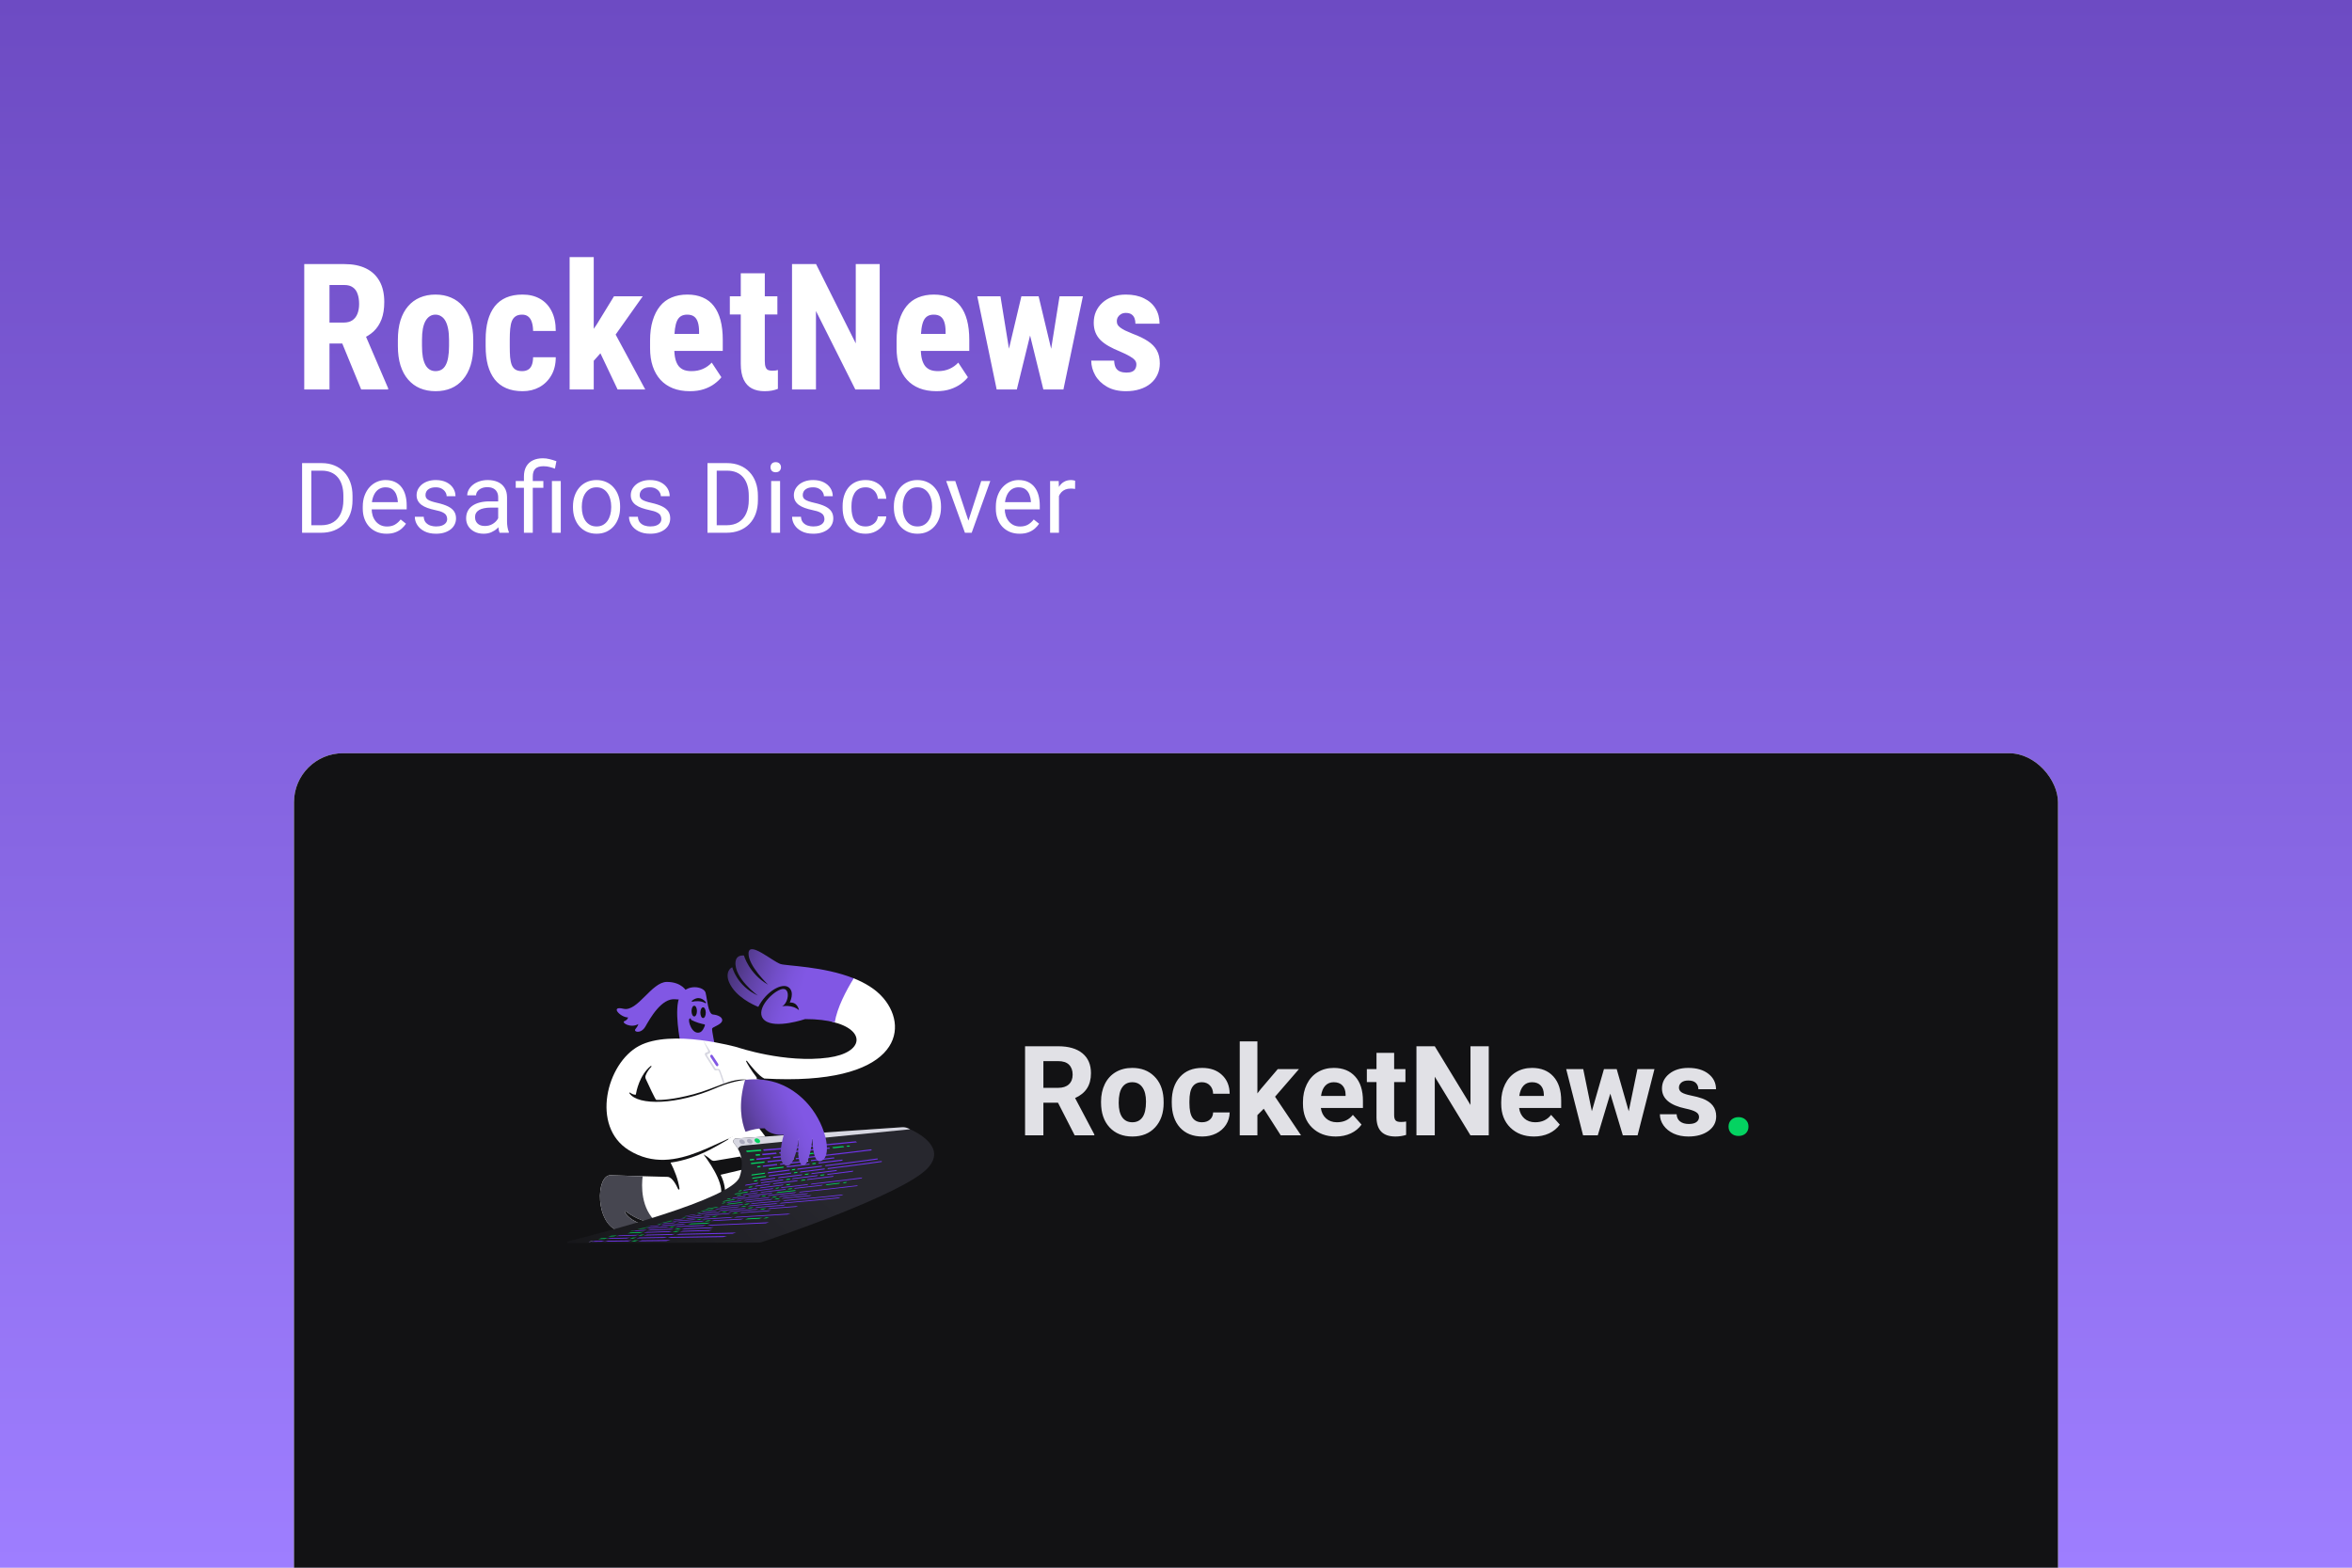 <svg width="1920" height="1280" viewBox="0 0 1920 1280" fill="none" xmlns="http://www.w3.org/2000/svg">
<rect width="1920" height="1280" fill="#E5E5E5"/>
<g clip-path="url(#clip0_0_1)">
<rect width="1920" height="1280" fill="url(#paint0_linear_0_1)"/>
<path d="M248.367 215.625H281.203C288.047 215.625 293.883 216.797 298.711 219.141C303.539 221.484 307.242 224.953 309.82 229.547C312.398 234.141 313.688 239.812 313.688 246.562C313.688 252.094 312.938 256.828 311.438 260.766C309.938 264.656 307.805 267.914 305.039 270.539C302.273 273.117 298.969 275.18 295.125 276.727L288.867 280.453H262.219L262.148 263.367H280.641C283.453 263.367 285.773 262.758 287.602 261.539C289.477 260.273 290.859 258.516 291.75 256.266C292.688 253.969 293.156 251.297 293.156 248.25C293.156 245.016 292.734 242.25 291.891 239.953C291.094 237.609 289.805 235.828 288.023 234.609C286.289 233.344 284.016 232.711 281.203 232.711H268.969V318H248.367V215.625ZM294.844 318L276.07 272.367L297.656 272.297L316.852 317.016V318H294.844ZM324.797 282.562V277.43C324.797 271.477 325.5 266.203 326.906 261.609C328.359 257.016 330.422 253.172 333.094 250.078C335.766 246.938 338.977 244.57 342.727 242.977C346.523 241.336 350.766 240.516 355.453 240.516C360.188 240.516 364.43 241.336 368.18 242.977C371.977 244.57 375.211 246.938 377.883 250.078C380.602 253.172 382.688 257.016 384.141 261.609C385.594 266.203 386.32 271.477 386.32 277.43V282.562C386.32 288.469 385.594 293.719 384.141 298.312C382.688 302.906 380.602 306.773 377.883 309.914C375.211 313.055 372 315.422 368.25 317.016C364.5 318.609 360.281 319.406 355.594 319.406C350.906 319.406 346.664 318.609 342.867 317.016C339.117 315.422 335.883 313.055 333.164 309.914C330.445 306.773 328.359 302.906 326.906 298.312C325.5 293.719 324.797 288.469 324.797 282.562ZM344.484 277.43V282.562C344.484 286.078 344.719 289.125 345.188 291.703C345.703 294.281 346.43 296.414 347.367 298.102C348.352 299.789 349.523 301.031 350.883 301.828C352.242 302.625 353.812 303.023 355.594 303.023C357.375 303.023 358.969 302.625 360.375 301.828C361.781 301.031 362.93 299.789 363.82 298.102C364.758 296.414 365.438 294.281 365.859 291.703C366.328 289.125 366.562 286.078 366.562 282.562V277.43C366.562 274.008 366.305 271.008 365.789 268.43C365.273 265.805 364.547 263.672 363.609 262.031C362.672 260.344 361.5 259.078 360.094 258.234C358.734 257.344 357.188 256.898 355.453 256.898C353.719 256.898 352.172 257.344 350.812 258.234C349.5 259.078 348.352 260.344 347.367 262.031C346.43 263.672 345.703 265.805 345.188 268.43C344.719 271.008 344.484 274.008 344.484 277.43ZM426.258 303.023C428.086 303.023 429.656 302.648 430.969 301.898C432.328 301.148 433.359 299.93 434.062 298.242C434.766 296.555 435.141 294.375 435.188 291.703H453.68C453.68 297.422 452.461 302.367 450.023 306.539C447.633 310.664 444.398 313.852 440.32 316.102C436.289 318.305 431.719 319.406 426.609 319.406C421.5 319.406 417.047 318.586 413.25 316.945C409.453 315.305 406.312 312.914 403.828 309.773C401.391 306.633 399.539 302.812 398.273 298.312C397.055 293.766 396.445 288.562 396.445 282.703V277.148C396.445 271.383 397.055 266.227 398.273 261.68C399.539 257.133 401.391 253.289 403.828 250.148C406.312 247.008 409.43 244.617 413.18 242.977C416.977 241.336 421.43 240.516 426.539 240.516C432.023 240.516 436.781 241.664 440.812 243.961C444.844 246.211 447.984 249.539 450.234 253.945C452.531 258.352 453.68 263.789 453.68 270.258H435.188C435.141 267.352 434.789 264.938 434.133 263.016C433.523 261.047 432.562 259.547 431.25 258.516C429.984 257.438 428.297 256.898 426.188 256.898C423.984 256.898 422.203 257.367 420.844 258.305C419.531 259.195 418.523 260.508 417.82 262.242C417.164 263.93 416.719 266.039 416.484 268.57C416.25 271.102 416.133 273.961 416.133 277.148V282.703C416.133 286.125 416.227 289.102 416.414 291.633C416.648 294.117 417.094 296.227 417.75 297.961C418.453 299.648 419.461 300.914 420.773 301.758C422.133 302.602 423.961 303.023 426.258 303.023ZM484.688 209.93V318H465V209.93H484.688ZM524.695 241.922L497.906 279.75L481.805 297.82L474.844 282.844L487.219 264.773L501.211 241.922H524.695ZM504.164 318L487.57 283.055L501.141 270.539L526.734 318H504.164ZM563.156 319.406C557.953 319.406 553.336 318.609 549.305 317.016C545.32 315.422 541.945 313.125 539.18 310.125C536.414 307.078 534.305 303.398 532.852 299.086C531.398 294.773 530.672 289.852 530.672 284.32V278.062C530.672 271.875 531.375 266.461 532.781 261.82C534.188 257.133 536.18 253.195 538.758 250.008C541.336 246.82 544.5 244.453 548.25 242.906C552.047 241.312 556.336 240.516 561.117 240.516C565.898 240.516 570.094 241.312 573.703 242.906C577.359 244.453 580.383 246.797 582.773 249.938C585.164 253.031 586.969 256.875 588.188 261.469C589.406 266.062 590.016 271.406 590.016 277.5V286.5H539.039V272.648H570.68V270.891C570.68 267.797 570.352 265.219 569.695 263.156C569.039 261.047 568.008 259.477 566.602 258.445C565.195 257.414 563.32 256.898 560.977 256.898C559.008 256.898 557.344 257.297 555.984 258.094C554.625 258.891 553.547 260.133 552.75 261.82C551.953 263.508 551.367 265.711 550.992 268.43C550.617 271.102 550.43 274.312 550.43 278.062V284.32C550.43 287.836 550.734 290.789 551.344 293.18C551.953 295.523 552.844 297.445 554.016 298.945C555.234 300.398 556.711 301.453 558.445 302.109C560.18 302.719 562.195 303.023 564.492 303.023C567.961 303.023 571.078 302.414 573.844 301.195C576.656 299.93 579.047 298.219 581.016 296.062L588.891 308.016C587.531 309.797 585.656 311.578 583.266 313.359C580.875 315.141 578.016 316.594 574.688 317.719C571.359 318.844 567.516 319.406 563.156 319.406ZM634.594 241.922V256.758H595.781V241.922H634.594ZM604.711 223.148H624.328V294.797C624.328 296.906 624.539 298.523 624.961 299.648C625.383 300.773 626.016 301.57 626.859 302.039C627.75 302.461 628.922 302.672 630.375 302.672C631.359 302.672 632.273 302.625 633.117 302.531C633.961 302.391 634.594 302.25 635.016 302.109V317.508C633.469 318.117 631.828 318.586 630.094 318.914C628.406 319.242 626.391 319.406 624.047 319.406C620.109 319.406 616.688 318.656 613.781 317.156C610.922 315.656 608.695 313.266 607.102 309.984C605.508 306.656 604.711 302.297 604.711 296.906V223.148ZM718.125 215.625V318H698.227L666.094 253.945V318H646.547V215.625H666.164L698.578 280.383V215.625H718.125ZM764.391 319.406C759.188 319.406 754.57 318.609 750.539 317.016C746.555 315.422 743.18 313.125 740.414 310.125C737.648 307.078 735.539 303.398 734.086 299.086C732.633 294.773 731.906 289.852 731.906 284.32V278.062C731.906 271.875 732.609 266.461 734.016 261.82C735.422 257.133 737.414 253.195 739.992 250.008C742.57 246.82 745.734 244.453 749.484 242.906C753.281 241.312 757.57 240.516 762.352 240.516C767.133 240.516 771.328 241.312 774.938 242.906C778.594 244.453 781.617 246.797 784.008 249.938C786.398 253.031 788.203 256.875 789.422 261.469C790.641 266.062 791.25 271.406 791.25 277.5V286.5H740.273V272.648H771.914V270.891C771.914 267.797 771.586 265.219 770.93 263.156C770.273 261.047 769.242 259.477 767.836 258.445C766.43 257.414 764.555 256.898 762.211 256.898C760.242 256.898 758.578 257.297 757.219 258.094C755.859 258.891 754.781 260.133 753.984 261.82C753.188 263.508 752.602 265.711 752.227 268.43C751.852 271.102 751.664 274.312 751.664 278.062V284.32C751.664 287.836 751.969 290.789 752.578 293.18C753.188 295.523 754.078 297.445 755.25 298.945C756.469 300.398 757.945 301.453 759.68 302.109C761.414 302.719 763.43 303.023 765.727 303.023C769.195 303.023 772.312 302.414 775.078 301.195C777.891 299.93 780.281 298.219 782.25 296.062L790.125 308.016C788.766 309.797 786.891 311.578 784.5 313.359C782.109 315.141 779.25 316.594 775.922 317.719C772.594 318.844 768.75 319.406 764.391 319.406ZM820.5 297.961L833.789 241.922H846.164L843.141 264.703L830.062 318H819.727L820.5 297.961ZM816.703 241.922L825.773 297.82L825.703 318H813.609L797.789 241.922H816.703ZM856.148 296.906L864.938 241.922H883.992L868.102 318H856.008L856.148 296.906ZM847.852 241.922L861.141 297.539L862.055 318H851.719L838.641 264.844L835.688 241.922H847.852ZM927.656 297.469C927.656 296.156 927.211 294.984 926.32 293.953C925.43 292.922 924.023 291.867 922.102 290.789C920.18 289.664 917.625 288.422 914.438 287.062C910.969 285.656 907.898 284.203 905.227 282.703C902.555 281.203 900.281 279.539 898.406 277.711C896.578 275.883 895.195 273.797 894.258 271.453C893.32 269.109 892.852 266.438 892.852 263.438C892.852 260.203 893.438 257.227 894.609 254.508C895.828 251.742 897.562 249.328 899.812 247.266C902.062 245.156 904.805 243.516 908.039 242.344C911.32 241.125 915 240.516 919.078 240.516C924.797 240.516 929.695 241.523 933.773 243.539C937.898 245.508 941.062 248.273 943.266 251.836C945.469 255.398 946.57 259.547 946.57 264.281H926.883C926.883 262.594 926.625 261.094 926.109 259.781C925.594 258.422 924.75 257.367 923.578 256.617C922.453 255.867 920.93 255.492 919.008 255.492C917.602 255.492 916.336 255.797 915.211 256.406C914.133 257.016 913.266 257.836 912.609 258.867C912 259.852 911.695 261.023 911.695 262.383C911.695 263.414 911.906 264.328 912.328 265.125C912.797 265.922 913.523 266.695 914.508 267.445C915.492 268.195 916.805 268.992 918.445 269.836C920.133 270.633 922.195 271.523 924.633 272.508C929.695 274.383 933.844 276.398 937.078 278.555C940.359 280.711 942.797 283.242 944.391 286.148C945.984 289.008 946.781 292.547 946.781 296.766C946.781 300.141 946.125 303.211 944.812 305.977C943.547 308.742 941.695 311.133 939.258 313.148C936.82 315.164 933.891 316.711 930.469 317.789C927.094 318.867 923.32 319.406 919.148 319.406C913.008 319.406 907.828 318.188 903.609 315.75C899.391 313.312 896.203 310.195 894.047 306.398C891.891 302.555 890.812 298.57 890.812 294.445H909.516C909.609 296.977 910.078 298.969 910.922 300.422C911.812 301.828 913.008 302.812 914.508 303.375C916.008 303.938 917.672 304.219 919.5 304.219C921.328 304.219 922.828 303.984 924 303.516C925.219 303 926.133 302.227 926.742 301.195C927.352 300.117 927.656 298.875 927.656 297.469Z" fill="white"/>
<path d="M261.992 435H250.117L250.195 428.867H261.992C266.055 428.867 269.44 428.021 272.148 426.328C274.857 424.609 276.888 422.214 278.242 419.141C279.622 416.042 280.312 412.422 280.312 408.281V404.805C280.312 401.549 279.922 398.659 279.141 396.133C278.359 393.581 277.214 391.432 275.703 389.688C274.193 387.917 272.344 386.576 270.156 385.664C267.995 384.753 265.508 384.297 262.695 384.297H249.883V378.125H262.695C266.419 378.125 269.818 378.75 272.891 380C275.964 381.224 278.607 383.008 280.82 385.352C283.06 387.669 284.779 390.482 285.977 393.789C287.174 397.07 287.773 400.768 287.773 404.883V408.281C287.773 412.396 287.174 416.107 285.977 419.414C284.779 422.695 283.047 425.495 280.781 427.812C278.542 430.13 275.833 431.914 272.656 433.164C269.505 434.388 265.951 435 261.992 435ZM254.141 378.125V435H246.602V378.125H254.141ZM315.547 435.781C312.604 435.781 309.935 435.286 307.539 434.297C305.169 433.281 303.125 431.862 301.406 430.039C299.714 428.216 298.411 426.055 297.5 423.555C296.589 421.055 296.133 418.32 296.133 415.352V413.711C296.133 410.273 296.641 407.214 297.656 404.531C298.672 401.823 300.052 399.531 301.797 397.656C303.542 395.781 305.521 394.362 307.734 393.398C309.948 392.435 312.24 391.953 314.609 391.953C317.63 391.953 320.234 392.474 322.422 393.516C324.635 394.557 326.445 396.016 327.852 397.891C329.258 399.74 330.299 401.927 330.977 404.453C331.654 406.953 331.992 409.688 331.992 412.656V415.898H300.43V410H324.766V409.453C324.661 407.578 324.271 405.755 323.594 403.984C322.943 402.214 321.901 400.755 320.469 399.609C319.036 398.464 317.083 397.891 314.609 397.891C312.969 397.891 311.458 398.242 310.078 398.945C308.698 399.622 307.513 400.638 306.523 401.992C305.534 403.346 304.766 405 304.219 406.953C303.672 408.906 303.398 411.159 303.398 413.711V415.352C303.398 417.357 303.672 419.245 304.219 421.016C304.792 422.76 305.612 424.297 306.68 425.625C307.773 426.953 309.089 427.995 310.625 428.75C312.188 429.505 313.958 429.883 315.938 429.883C318.49 429.883 320.651 429.362 322.422 428.32C324.193 427.279 325.742 425.885 327.07 424.141L331.445 427.617C330.534 428.997 329.375 430.312 327.969 431.562C326.562 432.812 324.831 433.828 322.773 434.609C320.742 435.391 318.333 435.781 315.547 435.781ZM365.039 423.789C365.039 422.747 364.805 421.784 364.336 420.898C363.893 419.987 362.969 419.167 361.562 418.438C360.182 417.682 358.099 417.031 355.312 416.484C352.969 415.99 350.846 415.404 348.945 414.727C347.07 414.049 345.469 413.229 344.141 412.266C342.839 411.302 341.836 410.169 341.133 408.867C340.43 407.565 340.078 406.042 340.078 404.297C340.078 402.63 340.443 401.055 341.172 399.57C341.927 398.086 342.982 396.771 344.336 395.625C345.716 394.479 347.37 393.581 349.297 392.93C351.224 392.279 353.372 391.953 355.742 391.953C359.128 391.953 362.018 392.552 364.414 393.75C366.81 394.948 368.646 396.549 369.922 398.555C371.198 400.534 371.836 402.734 371.836 405.156H364.609C364.609 403.984 364.258 402.852 363.555 401.758C362.878 400.638 361.875 399.714 360.547 398.984C359.245 398.255 357.643 397.891 355.742 397.891C353.737 397.891 352.109 398.203 350.859 398.828C349.635 399.427 348.737 400.195 348.164 401.133C347.617 402.07 347.344 403.06 347.344 404.102C347.344 404.883 347.474 405.586 347.734 406.211C348.021 406.81 348.516 407.37 349.219 407.891C349.922 408.385 350.911 408.854 352.188 409.297C353.464 409.74 355.091 410.182 357.07 410.625C360.534 411.406 363.385 412.344 365.625 413.438C367.865 414.531 369.531 415.872 370.625 417.461C371.719 419.049 372.266 420.977 372.266 423.242C372.266 425.091 371.875 426.784 371.094 428.32C370.339 429.857 369.232 431.185 367.773 432.305C366.341 433.398 364.622 434.258 362.617 434.883C360.638 435.482 358.411 435.781 355.938 435.781C352.214 435.781 349.062 435.117 346.484 433.789C343.906 432.461 341.953 430.742 340.625 428.633C339.297 426.523 338.633 424.297 338.633 421.953H345.898C346.003 423.932 346.576 425.508 347.617 426.68C348.659 427.826 349.935 428.646 351.445 429.141C352.956 429.609 354.453 429.844 355.938 429.844C357.917 429.844 359.57 429.583 360.898 429.062C362.253 428.542 363.281 427.826 363.984 426.914C364.688 426.003 365.039 424.961 365.039 423.789ZM406.68 427.773V406.016C406.68 404.349 406.341 402.904 405.664 401.68C405.013 400.43 404.023 399.466 402.695 398.789C401.367 398.112 399.727 397.773 397.773 397.773C395.951 397.773 394.349 398.086 392.969 398.711C391.615 399.336 390.547 400.156 389.766 401.172C389.01 402.188 388.633 403.281 388.633 404.453H381.406C381.406 402.943 381.797 401.445 382.578 399.961C383.359 398.477 384.479 397.135 385.938 395.938C387.422 394.714 389.193 393.75 391.25 393.047C393.333 392.318 395.651 391.953 398.203 391.953C401.276 391.953 403.984 392.474 406.328 393.516C408.698 394.557 410.547 396.133 411.875 398.242C413.229 400.326 413.906 402.943 413.906 406.094V425.781C413.906 427.188 414.023 428.685 414.258 430.273C414.518 431.862 414.896 433.229 415.391 434.375V435H407.852C407.487 434.167 407.201 433.06 406.992 431.68C406.784 430.273 406.68 428.971 406.68 427.773ZM407.93 409.375L408.008 414.453H400.703C398.646 414.453 396.81 414.622 395.195 414.961C393.581 415.273 392.227 415.755 391.133 416.406C390.039 417.057 389.206 417.878 388.633 418.867C388.06 419.831 387.773 420.964 387.773 422.266C387.773 423.594 388.073 424.805 388.672 425.898C389.271 426.992 390.169 427.865 391.367 428.516C392.591 429.141 394.089 429.453 395.859 429.453C398.073 429.453 400.026 428.984 401.719 428.047C403.411 427.109 404.753 425.964 405.742 424.609C406.758 423.255 407.305 421.94 407.383 420.664L410.469 424.141C410.286 425.234 409.792 426.445 408.984 427.773C408.177 429.102 407.096 430.378 405.742 431.602C404.414 432.799 402.826 433.802 400.977 434.609C399.154 435.391 397.096 435.781 394.805 435.781C391.94 435.781 389.427 435.221 387.266 434.102C385.13 432.982 383.464 431.484 382.266 429.609C381.094 427.708 380.508 425.586 380.508 423.242C380.508 420.977 380.951 418.984 381.836 417.266C382.721 415.521 383.997 414.076 385.664 412.93C387.331 411.758 389.336 410.872 391.68 410.273C394.023 409.674 396.641 409.375 399.531 409.375H407.93ZM434.922 435H427.695V389.062C427.695 385.859 428.32 383.151 429.57 380.938C430.82 378.724 432.604 377.044 434.922 375.898C437.24 374.753 439.987 374.18 443.164 374.18C445.039 374.18 446.875 374.414 448.672 374.883C450.469 375.326 452.318 375.885 454.219 376.562L453.008 382.656C451.81 382.188 450.417 381.745 448.828 381.328C447.266 380.885 445.547 380.664 443.672 380.664C440.573 380.664 438.333 381.367 436.953 382.773C435.599 384.154 434.922 386.25 434.922 389.062V435ZM443.555 392.734V398.281H421.016V392.734H443.555ZM457.773 392.734V435H450.547V392.734H457.773ZM467.734 414.336V413.438C467.734 410.391 468.177 407.565 469.062 404.961C469.948 402.331 471.224 400.052 472.891 398.125C474.557 396.172 476.576 394.661 478.945 393.594C481.315 392.5 483.971 391.953 486.914 391.953C489.883 391.953 492.552 392.5 494.922 393.594C497.318 394.661 499.349 396.172 501.016 398.125C502.708 400.052 503.997 402.331 504.883 404.961C505.768 407.565 506.211 410.391 506.211 413.438V414.336C506.211 417.383 505.768 420.208 504.883 422.812C503.997 425.417 502.708 427.695 501.016 429.648C499.349 431.576 497.331 433.086 494.961 434.18C492.617 435.247 489.961 435.781 486.992 435.781C484.023 435.781 481.354 435.247 478.984 434.18C476.615 433.086 474.583 431.576 472.891 429.648C471.224 427.695 469.948 425.417 469.062 422.812C468.177 420.208 467.734 417.383 467.734 414.336ZM474.961 413.438V414.336C474.961 416.445 475.208 418.438 475.703 420.312C476.198 422.161 476.94 423.802 477.93 425.234C478.945 426.667 480.208 427.799 481.719 428.633C483.229 429.44 484.987 429.844 486.992 429.844C488.971 429.844 490.703 429.44 492.188 428.633C493.698 427.799 494.948 426.667 495.938 425.234C496.927 423.802 497.669 422.161 498.164 420.312C498.685 418.438 498.945 416.445 498.945 414.336V413.438C498.945 411.354 498.685 409.388 498.164 407.539C497.669 405.664 496.914 404.01 495.898 402.578C494.909 401.12 493.659 399.974 492.148 399.141C490.664 398.307 488.919 397.891 486.914 397.891C484.935 397.891 483.19 398.307 481.68 399.141C480.195 399.974 478.945 401.12 477.93 402.578C476.94 404.01 476.198 405.664 475.703 407.539C475.208 409.388 474.961 411.354 474.961 413.438ZM539.883 423.789C539.883 422.747 539.648 421.784 539.18 420.898C538.737 419.987 537.812 419.167 536.406 418.438C535.026 417.682 532.943 417.031 530.156 416.484C527.812 415.99 525.69 415.404 523.789 414.727C521.914 414.049 520.312 413.229 518.984 412.266C517.682 411.302 516.68 410.169 515.977 408.867C515.273 407.565 514.922 406.042 514.922 404.297C514.922 402.63 515.286 401.055 516.016 399.57C516.771 398.086 517.826 396.771 519.18 395.625C520.56 394.479 522.214 393.581 524.141 392.93C526.068 392.279 528.216 391.953 530.586 391.953C533.971 391.953 536.862 392.552 539.258 393.75C541.654 394.948 543.49 396.549 544.766 398.555C546.042 400.534 546.68 402.734 546.68 405.156H539.453C539.453 403.984 539.102 402.852 538.398 401.758C537.721 400.638 536.719 399.714 535.391 398.984C534.089 398.255 532.487 397.891 530.586 397.891C528.581 397.891 526.953 398.203 525.703 398.828C524.479 399.427 523.581 400.195 523.008 401.133C522.461 402.07 522.188 403.06 522.188 404.102C522.188 404.883 522.318 405.586 522.578 406.211C522.865 406.81 523.359 407.37 524.062 407.891C524.766 408.385 525.755 408.854 527.031 409.297C528.307 409.74 529.935 410.182 531.914 410.625C535.378 411.406 538.229 412.344 540.469 413.438C542.708 414.531 544.375 415.872 545.469 417.461C546.562 419.049 547.109 420.977 547.109 423.242C547.109 425.091 546.719 426.784 545.938 428.32C545.182 429.857 544.076 431.185 542.617 432.305C541.185 433.398 539.466 434.258 537.461 434.883C535.482 435.482 533.255 435.781 530.781 435.781C527.057 435.781 523.906 435.117 521.328 433.789C518.75 432.461 516.797 430.742 515.469 428.633C514.141 426.523 513.477 424.297 513.477 421.953H520.742C520.846 423.932 521.419 425.508 522.461 426.68C523.503 427.826 524.779 428.646 526.289 429.141C527.799 429.609 529.297 429.844 530.781 429.844C532.76 429.844 534.414 429.583 535.742 429.062C537.096 428.542 538.125 427.826 538.828 426.914C539.531 426.003 539.883 424.961 539.883 423.789ZM592.93 435H581.055L581.133 428.867H592.93C596.992 428.867 600.378 428.021 603.086 426.328C605.794 424.609 607.826 422.214 609.18 419.141C610.56 416.042 611.25 412.422 611.25 408.281V404.805C611.25 401.549 610.859 398.659 610.078 396.133C609.297 393.581 608.151 391.432 606.641 389.688C605.13 387.917 603.281 386.576 601.094 385.664C598.932 384.753 596.445 384.297 593.633 384.297H580.82V378.125H593.633C597.357 378.125 600.755 378.75 603.828 380C606.901 381.224 609.544 383.008 611.758 385.352C613.997 387.669 615.716 390.482 616.914 393.789C618.112 397.07 618.711 400.768 618.711 404.883V408.281C618.711 412.396 618.112 416.107 616.914 419.414C615.716 422.695 613.984 425.495 611.719 427.812C609.479 430.13 606.771 431.914 603.594 433.164C600.443 434.388 596.888 435 592.93 435ZM585.078 378.125V435H577.539V378.125H585.078ZM636.797 392.734V435H629.531V392.734H636.797ZM628.984 381.523C628.984 380.352 629.336 379.362 630.039 378.555C630.768 377.747 631.836 377.344 633.242 377.344C634.622 377.344 635.677 377.747 636.406 378.555C637.161 379.362 637.539 380.352 637.539 381.523C637.539 382.643 637.161 383.607 636.406 384.414C635.677 385.195 634.622 385.586 633.242 385.586C631.836 385.586 630.768 385.195 630.039 384.414C629.336 383.607 628.984 382.643 628.984 381.523ZM673.008 423.789C673.008 422.747 672.773 421.784 672.305 420.898C671.862 419.987 670.938 419.167 669.531 418.438C668.151 417.682 666.068 417.031 663.281 416.484C660.938 415.99 658.815 415.404 656.914 414.727C655.039 414.049 653.438 413.229 652.109 412.266C650.807 411.302 649.805 410.169 649.102 408.867C648.398 407.565 648.047 406.042 648.047 404.297C648.047 402.63 648.411 401.055 649.141 399.57C649.896 398.086 650.951 396.771 652.305 395.625C653.685 394.479 655.339 393.581 657.266 392.93C659.193 392.279 661.341 391.953 663.711 391.953C667.096 391.953 669.987 392.552 672.383 393.75C674.779 394.948 676.615 396.549 677.891 398.555C679.167 400.534 679.805 402.734 679.805 405.156H672.578C672.578 403.984 672.227 402.852 671.523 401.758C670.846 400.638 669.844 399.714 668.516 398.984C667.214 398.255 665.612 397.891 663.711 397.891C661.706 397.891 660.078 398.203 658.828 398.828C657.604 399.427 656.706 400.195 656.133 401.133C655.586 402.07 655.312 403.06 655.312 404.102C655.312 404.883 655.443 405.586 655.703 406.211C655.99 406.81 656.484 407.37 657.188 407.891C657.891 408.385 658.88 408.854 660.156 409.297C661.432 409.74 663.06 410.182 665.039 410.625C668.503 411.406 671.354 412.344 673.594 413.438C675.833 414.531 677.5 415.872 678.594 417.461C679.688 419.049 680.234 420.977 680.234 423.242C680.234 425.091 679.844 426.784 679.062 428.32C678.307 429.857 677.201 431.185 675.742 432.305C674.31 433.398 672.591 434.258 670.586 434.883C668.607 435.482 666.38 435.781 663.906 435.781C660.182 435.781 657.031 435.117 654.453 433.789C651.875 432.461 649.922 430.742 648.594 428.633C647.266 426.523 646.602 424.297 646.602 421.953H653.867C653.971 423.932 654.544 425.508 655.586 426.68C656.628 427.826 657.904 428.646 659.414 429.141C660.924 429.609 662.422 429.844 663.906 429.844C665.885 429.844 667.539 429.583 668.867 429.062C670.221 428.542 671.25 427.826 671.953 426.914C672.656 426.003 673.008 424.961 673.008 423.789ZM706.641 429.844C708.359 429.844 709.948 429.492 711.406 428.789C712.865 428.086 714.062 427.122 715 425.898C715.938 424.648 716.471 423.229 716.602 421.641H723.477C723.346 424.141 722.5 426.471 720.938 428.633C719.401 430.768 717.383 432.5 714.883 433.828C712.383 435.13 709.635 435.781 706.641 435.781C703.464 435.781 700.69 435.221 698.32 434.102C695.977 432.982 694.023 431.445 692.461 429.492C690.924 427.539 689.766 425.299 688.984 422.773C688.229 420.221 687.852 417.526 687.852 414.688V413.047C687.852 410.208 688.229 407.526 688.984 405C689.766 402.448 690.924 400.195 692.461 398.242C694.023 396.289 695.977 394.753 698.32 393.633C700.69 392.513 703.464 391.953 706.641 391.953C709.948 391.953 712.839 392.63 715.312 393.984C717.786 395.312 719.727 397.135 721.133 399.453C722.565 401.745 723.346 404.349 723.477 407.266H716.602C716.471 405.521 715.977 403.945 715.117 402.539C714.284 401.133 713.138 400.013 711.68 399.18C710.247 398.32 708.568 397.891 706.641 397.891C704.427 397.891 702.565 398.333 701.055 399.219C699.57 400.078 698.385 401.25 697.5 402.734C696.641 404.193 696.016 405.82 695.625 407.617C695.26 409.388 695.078 411.198 695.078 413.047V414.688C695.078 416.536 695.26 418.359 695.625 420.156C695.99 421.953 696.602 423.581 697.461 425.039C698.346 426.497 699.531 427.669 701.016 428.555C702.526 429.414 704.401 429.844 706.641 429.844ZM729.688 414.336V413.438C729.688 410.391 730.13 407.565 731.016 404.961C731.901 402.331 733.177 400.052 734.844 398.125C736.51 396.172 738.529 394.661 740.898 393.594C743.268 392.5 745.924 391.953 748.867 391.953C751.836 391.953 754.505 392.5 756.875 393.594C759.271 394.661 761.302 396.172 762.969 398.125C764.661 400.052 765.951 402.331 766.836 404.961C767.721 407.565 768.164 410.391 768.164 413.438V414.336C768.164 417.383 767.721 420.208 766.836 422.812C765.951 425.417 764.661 427.695 762.969 429.648C761.302 431.576 759.284 433.086 756.914 434.18C754.57 435.247 751.914 435.781 748.945 435.781C745.977 435.781 743.307 435.247 740.938 434.18C738.568 433.086 736.536 431.576 734.844 429.648C733.177 427.695 731.901 425.417 731.016 422.812C730.13 420.208 729.688 417.383 729.688 414.336ZM736.914 413.438V414.336C736.914 416.445 737.161 418.438 737.656 420.312C738.151 422.161 738.893 423.802 739.883 425.234C740.898 426.667 742.161 427.799 743.672 428.633C745.182 429.44 746.94 429.844 748.945 429.844C750.924 429.844 752.656 429.44 754.141 428.633C755.651 427.799 756.901 426.667 757.891 425.234C758.88 423.802 759.622 422.161 760.117 420.312C760.638 418.438 760.898 416.445 760.898 414.336V413.438C760.898 411.354 760.638 409.388 760.117 407.539C759.622 405.664 758.867 404.01 757.852 402.578C756.862 401.12 755.612 399.974 754.102 399.141C752.617 398.307 750.872 397.891 748.867 397.891C746.888 397.891 745.143 398.307 743.633 399.141C742.148 399.974 740.898 401.12 739.883 402.578C738.893 404.01 738.151 405.664 737.656 407.539C737.161 409.388 736.914 411.354 736.914 413.438ZM789.453 428.477L801.016 392.734H808.398L793.203 435H788.359L789.453 428.477ZM779.805 392.734L791.719 428.672L792.539 435H787.695L772.383 392.734H779.805ZM832.344 435.781C829.401 435.781 826.732 435.286 824.336 434.297C821.966 433.281 819.922 431.862 818.203 430.039C816.51 428.216 815.208 426.055 814.297 423.555C813.385 421.055 812.93 418.32 812.93 415.352V413.711C812.93 410.273 813.438 407.214 814.453 404.531C815.469 401.823 816.849 399.531 818.594 397.656C820.339 395.781 822.318 394.362 824.531 393.398C826.745 392.435 829.036 391.953 831.406 391.953C834.427 391.953 837.031 392.474 839.219 393.516C841.432 394.557 843.242 396.016 844.648 397.891C846.055 399.74 847.096 401.927 847.773 404.453C848.451 406.953 848.789 409.688 848.789 412.656V415.898H817.227V410H841.562V409.453C841.458 407.578 841.068 405.755 840.391 403.984C839.74 402.214 838.698 400.755 837.266 399.609C835.833 398.464 833.88 397.891 831.406 397.891C829.766 397.891 828.255 398.242 826.875 398.945C825.495 399.622 824.31 400.638 823.32 401.992C822.331 403.346 821.562 405 821.016 406.953C820.469 408.906 820.195 411.159 820.195 413.711V415.352C820.195 417.357 820.469 419.245 821.016 421.016C821.589 422.76 822.409 424.297 823.477 425.625C824.57 426.953 825.885 427.995 827.422 428.75C828.984 429.505 830.755 429.883 832.734 429.883C835.286 429.883 837.448 429.362 839.219 428.32C840.99 427.279 842.539 425.885 843.867 424.141L848.242 427.617C847.331 428.997 846.172 430.312 844.766 431.562C843.359 432.812 841.628 433.828 839.57 434.609C837.539 435.391 835.13 435.781 832.344 435.781ZM864.453 399.375V435H857.227V392.734H864.258L864.453 399.375ZM877.656 392.5L877.617 399.219C877.018 399.089 876.445 399.01 875.898 398.984C875.378 398.932 874.779 398.906 874.102 398.906C872.435 398.906 870.964 399.167 869.688 399.688C868.411 400.208 867.331 400.938 866.445 401.875C865.56 402.812 864.857 403.932 864.336 405.234C863.841 406.51 863.516 407.917 863.359 409.453L861.328 410.625C861.328 408.073 861.576 405.677 862.07 403.438C862.591 401.198 863.385 399.219 864.453 397.5C865.521 395.755 866.875 394.401 868.516 393.438C870.182 392.448 872.161 391.953 874.453 391.953C874.974 391.953 875.573 392.018 876.25 392.148C876.927 392.253 877.396 392.37 877.656 392.5Z" fill="white"/>
<g clip-path="url(#clip1_0_1)">
<rect x="240" y="615" width="1440" height="780" rx="40" fill="white"/>
<rect x="240" y="615" width="1440" height="780" fill="#121214"/>
<g clip-path="url(#clip2_0_1)">
<path d="M555.448 851.289C555.448 851.289 549.741 823.65 555.094 813.196C560.446 802.743 574.645 805.445 575.972 810.494C577.299 815.544 578.007 828.035 582.032 828.345C586.057 828.655 590.437 830.693 589.419 833.749C588.402 836.805 581.678 838.488 581.324 839.817C580.97 841.146 583.669 853.991 583.669 853.991L555.448 851.289Z" fill="#8157E4"/>
<path d="M566.728 829.939C567.949 829.939 568.939 827.976 568.939 825.554C568.939 823.132 567.949 821.169 566.728 821.169C565.507 821.169 564.516 823.132 564.516 825.554C564.516 827.976 565.507 829.939 566.728 829.939Z" fill="#121214"/>
<path d="M573.937 831.224C575.159 831.224 576.149 829.261 576.149 826.839C576.149 824.417 575.159 822.454 573.937 822.454C572.715 822.454 571.725 824.417 571.725 826.839C571.725 829.261 572.715 831.224 573.937 831.224Z" fill="#121214"/>
<path d="M565.179 817.891C567.568 817.36 571.991 816.872 575.795 819.043C576.193 819.264 576.636 818.777 576.326 818.423C574.38 815.987 570.355 812.665 564.825 817.138C564.471 817.404 564.781 817.98 565.179 817.891Z" fill="#121214"/>
<path d="M575.442 837.248C575.574 836.849 575.309 836.406 574.911 836.362C573.009 836.007 567.922 834.856 563.897 832.464C563.897 832.464 564.561 830.781 562.879 831.799C561.199 832.818 564.693 845.132 571.284 842.917C573.584 842.12 574.911 838.754 575.442 837.248Z" fill="#121214"/>
<path d="M560.49 809.476C560.49 809.476 556.775 801.724 544.345 801.724C531.916 801.724 520.415 826.352 509.003 823.65C497.546 820.948 506.304 830.737 512.718 830.737C512.718 830.737 512.364 832.774 509.666 833.793C506.968 834.812 514.709 839.861 521.123 836.141C521.123 836.141 520.769 837.824 518.778 840.172C516.743 842.519 523.157 844.557 526.873 838.134C530.588 831.711 540.011 814.525 551.467 815.898C562.879 817.227 560.49 809.476 560.49 809.476Z" fill="#8157E4"/>
<path d="M616.579 917.554C616.579 917.554 640.907 944.573 637.811 962.733C634.714 980.894 614.367 977.794 614.367 977.794L597.116 981.337L590.481 982.223C590.481 982.223 594.904 972.478 588.269 959.19L610.828 953.875L594.152 929.911L616.579 917.554Z" fill="white"/>
<path d="M547.397 949.224C550.626 955.557 553.634 963.132 554.696 970.618C554.784 971.282 553.856 971.548 553.59 970.927C551.865 967.074 548.812 961.493 545.363 960.917C545.363 960.917 510.86 960.031 498.475 959.588C486.09 959.145 485.647 999.896 505.552 1005.21C525.457 1010.53 524.13 999.453 524.13 999.453C524.13 999.453 514.355 996.928 510.197 989.885C509.887 989.354 510.551 988.733 511.037 989.133C514.841 992.056 523.776 997.902 534.702 998.567C549.299 999.453 579.378 992.366 587.34 979.077C592.914 969.776 581.589 952.236 574.291 942.535C576.193 943.598 578.228 944.971 580.307 946.831C581.192 947.629 582.386 947.939 583.536 947.762L618.79 941.871L610.385 922.204C601.23 925.792 591.941 932.215 580.307 938.327C565.046 946.344 552.219 948.648 547.397 949.224Z" fill="white"/>
<path d="M511.082 989.177C514.886 992.1 523.821 997.946 534.746 998.611C535.366 998.655 536.029 998.655 536.693 998.699C522.671 987.095 523.732 967.428 524.617 960.429C514.93 960.164 504.27 959.854 498.475 959.632C486.09 959.189 485.647 999.94 505.552 1005.26C525.457 1010.57 524.13 999.497 524.13 999.497C524.13 999.497 514.355 996.972 510.197 989.929C509.887 989.353 510.551 988.777 511.082 989.177Z" fill="#464650"/>
<path d="M721.191 815.012C714.954 807.659 706.063 802.388 696.42 798.579C695.314 801.325 693.103 803.673 690.139 804.204C689.299 804.337 688.016 804.957 687.131 805.046C686.91 805.179 686.688 805.312 686.467 805.445C686.423 805.489 686.379 805.489 686.335 805.533C686.202 805.666 685.892 805.932 685.583 806.065C685.008 806.552 684.477 807.083 683.902 807.615C683.194 808.324 682.486 809.032 681.823 809.785C681.735 809.874 681.646 810.007 681.557 810.14C681.425 810.405 681.292 810.716 681.115 810.981C680.938 811.557 680.717 812.089 680.585 812.664C680.496 813.107 680.407 813.55 680.319 813.993C680.275 814.702 680.142 815.411 680.098 816.119C680.009 817.936 679.965 819.752 680.009 821.523C680.053 824.978 680.186 828.433 679.921 831.888C679.877 832.73 679.7 833.571 679.478 834.324C707.213 840.835 705.355 859.528 676.249 863.514C640.863 868.386 601.937 855.098 601.937 855.098C601.937 855.098 548.193 839.817 521.653 853.991C495.113 868.165 482.109 919.59 513.249 939.036C552.396 963.486 591.144 924.153 619.984 921.45C617.817 917.818 618.967 912.548 621.665 909.58C622.417 908.738 623.479 908.074 624.629 907.587C624.496 907.41 624.319 907.188 624.186 907.011C624.054 906.923 623.656 906.435 623.302 906.08C622.594 905.328 621.886 904.619 621.135 903.955C618.392 901.474 614.986 899.304 613.261 895.893C611.846 893.058 611.536 890.179 612.774 887.211C613.836 884.731 616.18 881.941 619.056 881.586C619.542 881.542 620.028 881.454 620.471 881.409C619.587 881.365 618.702 881.276 617.817 881.276L617.684 879.726C617.684 879.726 611.934 872.373 609.103 866.615C608.882 866.216 609.457 865.862 609.766 866.216C612.952 870.379 619.631 878.663 623.877 880.611C732.249 886.768 743.308 841.146 721.191 815.012ZM609.545 881.542C601.716 882.339 593.223 884.554 584.067 888.54C553.103 901.961 520.946 903.068 513.824 892.66C513.559 892.305 514.001 891.862 514.355 892.128C515.416 892.925 516.92 893.767 518.69 893.855C518.867 893.855 519.044 893.723 519.088 893.546C519.442 891.242 522.007 877.777 531.208 870.379C531.606 870.07 532.048 870.601 531.739 870.955C530.058 872.728 528.156 875.163 527.094 877.998C526.696 879.017 526.74 880.124 527.227 881.054C529.173 885.351 535.056 897.975 535.675 898.019C539.568 898.285 549.476 897.886 566.418 893.368C584.377 888.585 596.585 880.169 609.545 881.542Z" fill="white"/>
<path d="M600.743 929.557C598.841 929.69 597.868 931.993 599.151 933.411C603.22 937.973 608.44 947.142 603.751 960.962C597.558 979.211 489.85 1007.03 463.531 1013.58C462.735 1013.8 462.867 1015 463.708 1015L619.631 1014.56C620.25 1014.56 620.825 1014.47 621.4 1014.29C632.856 1010.7 737.823 974.693 757.197 953.875C773.165 936.777 749.191 924.64 741.096 921.186C739.548 920.521 737.867 920.255 736.186 920.388L600.743 929.557Z" fill="url(#paint1_radial_0_1)"/>
<path d="M609.103 939.478C609.324 939.965 609.457 940.187 609.634 940.674C614.366 940.319 616.755 940.143 621.576 939.744C621.355 939.301 621.267 939.035 621.046 938.593C616.224 938.991 613.836 939.168 609.103 939.478Z" fill="#04D361"/>
<path d="M616.711 942.536C616.888 942.978 616.932 943.2 617.11 943.687C618.481 943.554 619.189 943.51 620.604 943.377C620.471 942.934 620.383 942.712 620.206 942.269C618.79 942.358 618.083 942.447 616.711 942.536Z" fill="#04D361"/>
<path d="M622.107 942.093C622.284 942.535 622.329 942.756 622.505 943.2C627.017 942.801 629.317 942.58 634.006 942.137C633.829 941.694 633.785 941.517 633.608 941.074C628.919 941.472 626.663 941.694 622.107 942.093Z" fill="#6F33EA"/>
<path d="M635.953 940.852C636.13 941.295 636.218 941.472 636.396 941.915C642.146 941.384 647.852 940.852 653.602 940.276C653.381 939.878 653.292 939.7 653.072 939.302C647.365 939.789 641.659 940.32 635.953 940.852Z" fill="#6F33EA"/>
<path d="M612.067 946.476C612.2 946.92 612.244 947.141 612.333 947.584C613.659 947.451 614.367 947.363 615.694 947.23C615.606 946.787 615.562 946.565 615.429 946.122C614.058 946.255 613.394 946.344 612.067 946.476Z" fill="#04D361"/>
<path d="M617.33 945.946C617.419 946.389 617.508 946.611 617.596 947.053C622.019 946.611 624.275 946.344 628.92 945.902C628.831 945.503 628.787 945.281 628.654 944.838C624.054 945.281 621.798 945.503 617.33 945.946Z" fill="#6F33EA"/>
<path d="M651.612 942.49C651.789 942.889 651.833 943.066 651.966 943.465C656.08 943.022 660.237 942.579 664.351 942.136C664.174 941.782 664.086 941.56 663.865 941.206C658.954 941.782 656.478 942.003 651.612 942.49Z" fill="#04D361"/>
<path d="M631.043 944.573C631.176 944.971 631.22 945.193 631.309 945.591C637.058 945.016 642.853 944.395 648.604 943.819C648.471 943.421 648.383 943.244 648.25 942.845C642.543 943.421 636.793 943.997 631.043 944.573Z" fill="#6F33EA"/>
<path d="M618.171 952.236C618.171 952.634 618.171 952.856 618.171 953.254C619.232 953.121 619.763 953.077 620.825 952.944C620.825 952.545 620.869 952.368 620.869 951.969C619.763 952.058 619.232 952.103 618.171 952.236Z" fill="#04D361"/>
<path d="M622.771 951.704C622.771 952.102 622.771 952.28 622.727 952.678C627.239 952.146 629.583 951.837 634.36 951.305C634.36 950.906 634.36 950.729 634.36 950.331C629.627 950.906 627.283 951.172 622.771 951.704Z" fill="#6F33EA"/>
<path d="M657.097 947.762C657.141 948.116 657.185 948.294 657.185 948.692C658.246 948.559 658.777 948.514 659.839 948.382C659.795 948.027 659.75 947.85 659.706 947.496C658.689 947.584 658.158 947.629 657.097 947.762Z" fill="#AD92FF"/>
<path d="M636.882 950.065C636.882 950.464 636.882 950.641 636.882 951.04C642.898 950.331 648.958 949.622 654.974 948.958C654.929 948.604 654.929 948.426 654.885 948.028C648.869 948.692 642.898 949.356 636.882 950.065Z" fill="#6F33EA"/>
<path d="M661.962 947.186C662.051 947.54 662.051 947.718 662.095 948.072C668.465 947.319 674.79 946.566 681.16 945.813C681.071 945.458 680.982 945.281 680.894 944.971C674.569 945.724 668.287 946.477 661.962 947.186Z" fill="#6F33EA"/>
<path d="M615.87 963.885C615.649 964.239 615.516 964.416 615.295 964.77C616.357 964.594 616.932 964.549 618.038 964.372C618.303 964.018 618.392 963.84 618.613 963.486C617.507 963.663 616.932 963.751 615.87 963.885Z" fill="#04D361"/>
<path d="M621.091 963.221C620.869 963.575 620.737 963.708 620.516 964.062C625.027 963.443 627.46 963.088 632.459 962.424C632.679 962.113 632.813 961.937 633.033 961.582C628.035 962.246 625.603 962.556 621.091 963.221Z" fill="#6F33EA"/>
<path d="M657.361 958.525C657.185 958.835 657.096 959.012 656.875 959.322C658.025 959.189 658.6 959.101 659.794 958.968C659.971 958.658 660.059 958.481 660.236 958.17C659.086 958.303 658.511 958.392 657.361 958.525Z" fill="#04D361"/>
<path d="M635.643 961.227C635.422 961.582 635.333 961.714 635.068 962.069C641.526 961.227 647.984 960.43 654.442 959.632C654.664 959.323 654.752 959.145 654.929 958.835C648.515 959.632 642.102 960.43 635.643 961.227Z" fill="#6F33EA"/>
<path d="M662.625 957.861C662.449 958.171 662.36 958.348 662.183 958.658C669.084 957.817 675.984 956.975 682.884 956.089C683.017 955.779 683.106 955.602 683.194 955.292C676.382 956.178 669.526 957.019 662.625 957.861Z" fill="#6F33EA"/>
<path d="M611.712 969.022C611.403 969.333 611.226 969.509 610.872 969.82C611.933 969.642 612.465 969.598 613.526 969.421C613.88 969.111 614.056 968.933 614.366 968.624C613.305 968.757 612.774 968.845 611.712 969.022Z" fill="#04D361"/>
<path d="M616.976 968.093C616.667 968.403 616.49 968.58 616.136 968.89C620.603 968.226 623.036 967.915 628.123 967.251C628.477 966.941 628.61 966.764 628.964 966.454C623.921 967.119 621.488 967.473 616.976 968.093Z" fill="#6F33EA"/>
<path d="M654.53 963.353C654.221 963.663 654.088 963.84 653.778 964.151C655.017 964.017 655.636 963.929 656.875 963.796C657.184 963.486 657.316 963.308 657.626 962.999C656.388 963.132 655.769 963.22 654.53 963.353Z" fill="#04D361"/>
<path d="M631.618 966.099C631.309 966.409 631.132 966.586 630.822 966.896C637.413 966.055 644.048 965.213 650.638 964.416C650.948 964.106 651.081 963.928 651.391 963.619C644.8 964.46 638.209 965.258 631.618 966.099Z" fill="#6F33EA"/>
<path d="M659.308 962.689C659.043 962.999 658.91 963.176 658.601 963.486C665.722 962.645 672.843 961.758 679.965 960.872C680.231 960.563 680.319 960.385 680.585 960.075C673.507 960.961 666.386 961.802 659.308 962.689Z" fill="#6F33EA"/>
<path d="M603.574 972.123C603.22 972.433 603.043 972.566 602.689 972.876C603.574 972.743 604.016 972.655 604.901 972.477C605.254 972.168 605.432 972.034 605.786 971.725C604.901 971.902 604.458 971.99 603.574 972.123Z" fill="#04D361"/>
<path d="M607.511 971.503C607.157 971.813 606.98 971.946 606.582 972.256C610.519 971.636 612.73 971.282 617.42 970.662C617.817 970.351 617.995 970.219 618.348 969.908C613.659 970.528 611.448 970.839 607.511 971.503Z" fill="#6F33EA"/>
<path d="M642.411 966.985C642.057 967.295 641.88 967.472 641.482 967.783C642.676 967.65 643.296 967.561 644.534 967.428C644.932 967.118 645.109 966.941 645.463 966.631C644.225 966.764 643.605 966.808 642.411 966.985Z" fill="#04D361"/>
<path d="M620.825 969.554C620.471 969.864 620.25 969.997 619.896 970.307C626.221 969.466 632.502 968.669 638.828 967.871C639.182 967.561 639.403 967.428 639.757 967.118C633.431 967.871 627.106 968.669 620.825 969.554Z" fill="#6F33EA"/>
<path d="M614.367 961.582C614.19 961.936 614.101 962.113 613.924 962.468C618.083 961.848 620.294 961.538 624.939 960.918C625.115 960.563 625.204 960.386 625.381 960.031C620.781 960.696 618.524 961.006 614.367 961.582Z" fill="#04D361"/>
<path d="M648.338 957.152C648.205 957.507 648.117 957.639 647.939 957.994C649.046 957.861 649.577 957.773 650.726 957.639C650.903 957.285 650.947 957.152 651.081 956.798C649.975 956.931 649.399 956.975 648.338 957.152Z" fill="#04D361"/>
<path d="M627.858 959.72C627.681 960.075 627.593 960.252 627.416 960.607C633.475 959.809 639.58 959.012 645.64 958.259C645.817 957.905 645.861 957.771 646.038 957.417C639.978 958.17 633.918 958.923 627.858 959.72Z" fill="#6F33EA"/>
<path d="M653.381 956.488C653.248 956.842 653.16 956.975 653.027 957.329C659.707 956.488 666.386 955.69 673.109 954.849C673.198 954.538 673.242 954.362 673.331 954.007C666.696 954.849 660.061 955.69 653.381 956.488Z" fill="#6F33EA"/>
<path d="M675.763 953.742C675.675 954.051 675.631 954.229 675.542 954.583C690.316 952.723 705.046 950.862 719.776 948.737C719.776 948.426 719.82 948.249 719.82 947.939C705.135 950.021 690.449 951.925 675.763 953.742Z" fill="#6F33EA"/>
<path d="M627.682 954.007C627.638 954.406 627.594 954.583 627.505 954.938C632.149 954.362 634.582 954.051 639.537 953.476C639.581 953.121 639.625 952.944 639.669 952.545C634.76 953.121 632.327 953.431 627.682 954.007Z" fill="#04D361"/>
<path d="M663.156 949.755C663.156 950.109 663.156 950.287 663.156 950.641C664.263 950.508 664.793 950.464 665.899 950.331C665.899 949.976 665.899 949.8 665.855 949.445C664.793 949.578 664.263 949.622 663.156 949.755Z" fill="#04D361"/>
<path d="M642.279 952.235C642.234 952.589 642.234 952.767 642.146 953.165C648.383 952.413 654.62 951.659 660.857 950.906C660.857 950.552 660.857 950.375 660.857 950.02C654.664 950.774 648.471 951.482 642.279 952.235Z" fill="#6F33EA"/>
<path d="M668.2 949.135C668.244 949.489 668.244 949.666 668.244 950.02C674.746 949.224 681.293 948.426 687.794 947.629C687.751 947.275 687.707 947.142 687.618 946.787C681.16 947.584 674.657 948.382 668.2 949.135Z" fill="#6F33EA"/>
<path d="M608.75 967.295C608.484 967.606 608.352 967.782 608.086 968.093C611.935 967.473 614.013 967.163 618.525 966.498C618.835 966.188 618.967 966.011 619.233 965.701C614.721 966.321 612.598 966.676 608.75 967.295Z" fill="#6F33EA"/>
<path d="M642.278 962.689C642.013 963.044 641.88 963.176 641.57 963.531C642.721 963.398 643.296 963.309 644.49 963.176C644.756 962.867 644.888 962.689 645.153 962.335C644.003 962.468 643.428 962.556 642.278 962.689Z" fill="#04D361"/>
<path d="M670.101 959.189C669.88 959.5 669.791 959.677 669.57 959.987C670.765 959.854 671.384 959.765 672.578 959.632C672.799 959.323 672.888 959.145 673.109 958.835C671.915 958.969 671.295 959.057 670.101 959.189Z" fill="#04D361"/>
<path d="M621.578 965.346C621.313 965.656 621.179 965.833 620.87 966.144C626.885 965.302 632.946 964.504 639.006 963.751C639.271 963.441 639.403 963.264 639.669 962.954C633.653 963.751 627.638 964.504 621.578 965.346Z" fill="#6F33EA"/>
<path d="M647.144 962.025C646.878 962.334 646.745 962.512 646.48 962.821C653.336 961.98 660.193 961.138 667.049 960.297C667.27 959.987 667.403 959.81 667.58 959.5C660.812 960.341 653.955 961.182 647.144 962.025Z" fill="#6F33EA"/>
<path d="M675.63 958.525C675.453 958.834 675.32 959.012 675.144 959.321C682.132 958.436 689.165 957.595 696.155 956.664C696.331 956.354 696.42 956.177 696.552 955.867C689.564 956.797 682.575 957.639 675.63 958.525Z" fill="#6F33EA"/>
<path d="M658.866 938.725C659.131 939.125 659.22 939.301 659.441 939.7C665.501 939.125 671.561 938.504 677.621 937.84C677.311 937.486 677.178 937.308 676.869 936.954C670.897 937.574 664.881 938.15 658.866 938.725Z" fill="#6F33EA"/>
<path d="M679.434 936.688C679.743 937.042 679.921 937.219 680.186 937.574C683.769 937.219 685.582 936.998 689.165 936.6C688.856 936.245 688.679 936.068 688.325 935.757C684.787 936.156 683.017 936.333 679.434 936.688Z" fill="#04D361"/>
<path d="M690.935 935.493C691.289 935.847 691.466 936.024 691.82 936.334C692.66 936.245 693.103 936.201 693.987 936.112C693.633 935.758 693.457 935.625 693.103 935.271C692.218 935.36 691.775 935.404 690.935 935.493Z" fill="#04D361"/>
<path d="M654.708 939.125C654.93 939.523 655.062 939.7 655.284 940.099C656.301 940.011 656.787 939.966 657.805 939.833C657.584 939.435 657.451 939.257 657.23 938.859C656.212 938.992 655.726 939.036 654.708 939.125Z" fill="#AD92FF"/>
<path d="M613.04 949.489C613.084 949.932 613.128 950.109 613.173 950.552C617.464 950.065 619.675 949.8 624.187 949.312C624.142 948.913 624.142 948.692 624.054 948.293C619.587 948.781 617.331 949.002 613.04 949.489Z" fill="#04D361"/>
<path d="M626.487 948.027C626.531 948.426 626.575 948.647 626.62 949.045C632.37 948.426 638.076 947.761 643.827 947.141C643.783 946.743 643.738 946.565 643.65 946.167C637.9 946.787 632.193 947.407 626.487 948.027Z" fill="#6F33EA"/>
<path d="M649.533 945.547C649.621 945.945 649.665 946.123 649.753 946.521C655.99 945.813 662.272 945.149 668.509 944.439C668.376 944.085 668.287 943.908 668.155 943.554C661.962 944.174 655.769 944.838 649.533 945.547Z" fill="#6F33EA"/>
<path d="M670.808 943.2C670.986 943.554 671.03 943.731 671.162 944.085C684.698 942.535 698.234 940.94 711.725 939.213C711.459 938.903 711.371 938.725 711.105 938.416C697.703 940.099 684.255 941.694 670.808 943.2Z" fill="#6F33EA"/>
<path d="M645.331 945.99C645.419 946.388 645.463 946.566 645.507 946.964C646.525 946.831 647.056 946.787 648.073 946.699C647.985 946.3 647.94 946.123 647.852 945.725C646.835 945.813 646.304 945.901 645.331 945.99Z" fill="#AD92FF"/>
<path d="M613.659 958.923C613.571 959.277 613.482 959.499 613.394 959.853C617.508 959.277 619.719 958.968 624.275 958.347C624.408 957.993 624.452 957.816 624.585 957.462C619.985 958.082 617.773 958.347 613.659 958.923Z" fill="#04D361"/>
<path d="M626.974 957.151C626.841 957.506 626.797 957.683 626.665 958.038C632.592 957.24 638.563 956.532 644.534 955.778C644.668 955.424 644.712 955.247 644.8 954.893C638.828 955.645 632.901 956.399 626.974 957.151Z" fill="#6F33EA"/>
<path d="M651.037 954.139C650.948 954.494 650.904 954.671 650.816 955.026C657.495 954.228 664.174 953.387 670.854 952.589C670.898 952.235 670.942 952.102 670.942 951.748C664.307 952.545 657.672 953.343 651.037 954.139Z" fill="#6F33EA"/>
<path d="M673.772 951.394C673.728 951.749 673.728 951.881 673.684 952.236C687.971 950.464 702.215 948.648 716.502 946.655C716.457 946.344 716.413 946.168 716.369 945.857C702.215 947.806 688.015 949.622 673.772 951.394Z" fill="#6F33EA"/>
<path d="M646.569 954.717C646.48 955.071 646.436 955.248 646.304 955.602C647.365 955.469 647.94 955.425 649.002 955.248C649.09 954.893 649.134 954.717 649.223 954.362C648.161 954.495 647.63 954.583 646.569 954.717Z" fill="#04D361"/>
<path d="M622.992 938.46C623.214 938.902 623.301 939.169 623.523 939.611C629.185 939.169 634.847 938.681 640.509 938.238C640.288 937.795 640.155 937.618 639.889 937.175C634.272 937.618 628.654 938.061 622.992 938.46Z" fill="#6F33EA"/>
<path d="M645.507 936.688C645.773 937.087 645.905 937.308 646.171 937.751C652.01 937.264 657.848 936.732 663.687 936.201C663.378 935.802 663.2 935.625 662.891 935.226C657.097 935.758 651.302 936.245 645.507 936.688Z" fill="#6F33EA"/>
<path d="M664.926 935.049C665.28 935.448 665.413 935.625 665.767 936.024C677.046 934.961 688.37 933.853 699.649 932.701C699.207 932.392 698.986 932.214 698.544 931.86C687.308 933.012 676.117 934.031 664.926 935.049Z" fill="#6F33EA"/>
<path d="M641.925 936.998C642.19 937.441 642.323 937.618 642.544 938.061C643.34 937.972 643.739 937.972 644.534 937.884C644.269 937.485 644.181 937.263 643.915 936.82C643.119 936.909 642.721 936.909 641.925 936.998Z" fill="#AD92FF"/>
<path d="M600.389 974.559C599.991 974.87 599.814 975.002 599.371 975.268C603.043 974.604 605.166 974.249 609.899 973.585C610.341 973.275 610.563 973.142 610.961 972.832C606.272 973.54 604.104 973.895 600.389 974.559Z" fill="#04D361"/>
<path d="M602.291 975.844C601.848 976.109 601.628 976.287 601.14 976.552C602.335 976.376 602.954 976.243 604.281 976.065C604.768 975.8 604.989 975.622 605.431 975.357C604.148 975.578 603.529 975.667 602.291 975.844Z" fill="#04D361"/>
<path d="M607.29 975.091C606.847 975.401 606.582 975.534 606.139 975.8C610.475 975.179 612.863 974.87 617.95 974.205C618.436 973.895 618.658 973.762 619.144 973.496C614.013 974.161 611.625 974.471 607.29 975.091Z" fill="#6F33EA"/>
<path d="M621.754 973.142C621.267 973.452 621.046 973.585 620.559 973.851C627.283 973.009 634.051 972.212 640.774 971.459C641.217 971.149 641.482 971.016 641.924 970.706C635.201 971.503 628.477 972.345 621.754 973.142Z" fill="#6F33EA"/>
<path d="M594.152 978.767C593.665 979.033 593.445 979.166 592.957 979.432C593.975 979.255 594.506 979.166 595.612 978.989C596.098 978.723 596.364 978.59 596.85 978.28C595.7 978.457 595.169 978.59 594.152 978.767Z" fill="#04D361"/>
<path d="M598.443 978.014C597.956 978.28 597.691 978.413 597.205 978.723C600.964 978.103 603.132 977.793 607.821 977.173C608.352 976.907 608.617 976.73 609.103 976.464C604.415 977.128 602.247 977.439 598.443 978.014Z" fill="#6F33EA"/>
<path d="M634.847 973.364C634.36 973.673 634.095 973.806 633.564 974.072C638.563 973.496 643.605 972.965 648.604 972.433C649.09 972.123 649.356 971.99 649.842 971.68C644.844 972.256 639.845 972.788 634.847 973.364Z" fill="#04D361"/>
<path d="M611.58 976.155C611.049 976.42 610.828 976.597 610.297 976.863C616.711 976.022 623.169 975.269 629.627 974.56C630.158 974.25 630.423 974.117 630.91 973.851C624.408 974.56 617.994 975.313 611.58 976.155Z" fill="#6F33EA"/>
<path d="M590.392 982.089C589.817 982.356 589.508 982.489 588.933 982.754C589.817 982.621 590.259 982.533 591.188 982.4C591.807 982.134 592.073 982.001 592.648 981.735C591.719 981.868 591.277 981.957 590.392 982.089Z" fill="#04D361"/>
<path d="M594.373 981.469C593.798 981.735 593.489 981.868 592.869 982.133C596.939 981.558 599.239 981.247 604.238 980.671C604.857 980.406 605.167 980.273 605.742 980.008C600.743 980.627 598.443 980.893 594.373 981.469Z" fill="#6F33EA"/>
<path d="M631.308 977.174C630.733 977.439 630.424 977.616 629.805 977.882C631.043 977.75 631.707 977.705 632.945 977.572C633.565 977.307 633.83 977.129 634.449 976.863C633.166 976.996 632.547 977.085 631.308 977.174Z" fill="#04D361"/>
<path d="M608.395 979.697C607.775 979.963 607.466 980.096 606.891 980.362C613.659 979.609 620.426 978.856 627.238 978.147C627.857 977.881 628.167 977.704 628.742 977.439C621.93 978.191 615.163 978.9 608.395 979.697Z" fill="#6F33EA"/>
<path d="M637.102 976.597C636.527 976.907 636.218 977.04 635.643 977.306C643.251 976.552 650.86 975.755 658.467 975.002C659.042 974.692 659.308 974.559 659.883 974.249C652.275 975.046 644.666 975.8 637.102 976.597Z" fill="#6F33EA"/>
<path d="M570.62 990.019C569.869 990.284 569.515 990.373 568.719 990.639C569.515 990.55 569.957 990.461 570.842 990.373C571.594 990.107 571.992 990.019 572.743 989.752C571.903 989.841 571.461 989.885 570.62 990.019Z" fill="#04D361"/>
<path d="M574.468 989.531C573.716 989.797 573.318 989.93 572.566 990.151C576.502 989.708 578.803 989.443 583.846 988.955C584.642 988.689 585.04 988.557 585.791 988.291C580.705 988.778 578.405 989.044 574.468 989.531Z" fill="#6F33EA"/>
<path d="M611.979 985.988C611.182 986.253 610.785 986.431 610.032 986.696C611.316 986.608 611.979 986.519 613.306 986.431C614.102 986.165 614.5 985.988 615.252 985.722C613.925 985.855 613.306 985.899 611.979 985.988Z" fill="#04D361"/>
<path d="M588.446 988.069C587.65 988.335 587.251 988.468 586.455 988.733C593.4 988.114 600.389 987.493 607.334 986.962C608.13 986.696 608.528 986.563 609.324 986.253C602.335 986.784 595.39 987.405 588.446 988.069Z" fill="#6F33EA"/>
<path d="M617.995 985.501C617.198 985.766 616.844 985.944 616.048 986.209C623.877 985.589 631.751 984.969 639.58 984.349C640.376 984.039 640.73 983.906 641.482 983.596C633.653 984.26 625.824 984.881 617.995 985.501Z" fill="#6F33EA"/>
<path d="M558.855 993.695C558.014 993.96 557.616 994.049 556.776 994.315C557.528 994.226 557.926 994.182 558.81 994.093C559.651 993.827 560.049 993.739 560.889 993.473C560.005 993.517 559.606 993.561 558.855 993.695Z" fill="#04D361"/>
<path d="M562.437 993.252C561.596 993.517 561.198 993.606 560.313 993.871C564.073 993.473 566.329 993.252 571.283 992.853C572.168 992.587 572.566 992.454 573.45 992.189C568.497 992.632 566.24 992.853 562.437 993.252Z" fill="#6F33EA"/>
<path d="M599.637 990.239C598.753 990.506 598.354 990.683 597.47 990.948C598.753 990.86 599.416 990.815 600.743 990.727C601.627 990.461 602.07 990.284 602.911 990.018C601.628 990.063 600.964 990.107 599.637 990.239Z" fill="#04D361"/>
<path d="M576.105 992.011C575.264 992.277 574.822 992.409 573.937 992.675C580.882 992.099 587.826 991.612 594.771 991.125C595.656 990.859 596.098 990.727 596.938 990.416C589.993 990.903 583.049 991.435 576.105 992.011Z" fill="#6F33EA"/>
<path d="M605.697 989.796C604.813 990.063 604.414 990.24 603.53 990.505C611.448 989.974 619.321 989.442 627.239 988.911C628.123 988.601 628.522 988.468 629.406 988.158C621.488 988.689 613.571 989.221 605.697 989.796Z" fill="#6F33EA"/>
<path d="M548.371 996.086C547.53 996.308 547.132 996.44 546.292 996.662C546.778 996.573 546.999 996.529 547.574 996.44C548.415 996.219 548.857 996.086 549.697 995.865C549.122 995.953 548.857 995.997 548.371 996.086Z" fill="#04D361"/>
<path d="M550.803 995.732C549.963 995.953 549.52 996.086 548.68 996.352C551.334 995.997 553.103 995.821 557.217 995.466C558.102 995.2 558.544 995.067 559.429 994.846C555.271 995.2 553.502 995.378 550.803 995.732Z" fill="#6F33EA"/>
<path d="M582.961 992.985C582.077 993.252 581.59 993.384 580.661 993.65C581.899 993.561 582.519 993.517 583.757 993.428C584.686 993.163 585.128 993.03 586.057 992.72C584.819 992.897 584.2 992.941 582.961 992.985Z" fill="#04D361"/>
<path d="M561.641 994.625C560.756 994.89 560.314 995.023 559.429 995.245C565.666 994.714 571.903 994.27 578.14 993.871C579.069 993.606 579.511 993.473 580.44 993.208C574.159 993.606 567.922 994.049 561.641 994.625Z" fill="#6F33EA"/>
<path d="M573.628 988.423C572.921 988.689 572.567 988.778 571.859 989.043C574.866 988.556 576.769 988.334 581.06 987.803C581.811 987.537 582.165 987.404 582.873 987.183C578.583 987.715 576.68 987.936 573.628 988.423Z" fill="#04D361"/>
<path d="M606.537 984.791C605.785 985.057 605.431 985.19 604.679 985.456C605.873 985.367 606.493 985.278 607.731 985.19C608.483 984.924 608.837 984.791 609.589 984.482C608.35 984.614 607.731 984.658 606.537 984.791Z" fill="#04D361"/>
<path d="M585.217 986.918C584.465 987.183 584.112 987.316 583.359 987.582C589.64 986.874 595.877 986.298 602.159 985.722C602.911 985.456 603.265 985.323 604.016 985.057C597.735 985.633 591.454 986.209 585.217 986.918Z" fill="#6F33EA"/>
<path d="M612.199 984.26C611.448 984.526 611.094 984.658 610.341 984.969C617.994 984.304 625.646 983.64 633.299 983.02C634.051 982.709 634.404 982.577 635.112 982.266C627.46 982.931 619.852 983.595 612.199 984.26Z" fill="#6F33EA"/>
<path d="M637.898 982.045C637.19 982.355 636.837 982.488 636.085 982.798C652.23 981.425 668.375 980.14 684.432 978.369C685.14 978.058 685.494 977.882 686.201 977.527C670.145 979.299 653.999 980.627 637.898 982.045Z" fill="#6F33EA"/>
<path d="M594.55 982.842C593.931 983.108 593.577 983.24 592.957 983.507C597.425 982.931 599.902 982.665 605.254 982.089C605.918 981.823 606.228 981.69 606.891 981.425C601.539 982.001 599.017 982.266 594.55 982.842Z" fill="#04D361"/>
<path d="M633.608 978.634C632.989 978.901 632.679 979.077 632.015 979.343C633.298 979.21 633.962 979.166 635.245 979.033C635.908 978.723 636.218 978.59 636.837 978.325C635.555 978.457 634.891 978.546 633.608 978.634Z" fill="#04D361"/>
<path d="M609.634 981.071C608.971 981.336 608.661 981.469 607.997 981.735C615.119 980.982 622.197 980.273 629.318 979.609C629.982 979.343 630.291 979.165 630.911 978.9C623.833 979.609 616.756 980.317 609.634 981.071Z" fill="#6F33EA"/>
<path d="M639.58 978.058C638.961 978.369 638.651 978.502 637.987 978.767C645.685 978.014 653.381 977.306 661.077 976.552C661.697 976.243 662.006 976.11 662.581 975.8C654.929 976.597 647.233 977.306 639.58 978.058Z" fill="#6F33EA"/>
<path d="M560.668 992.455C559.916 992.676 559.518 992.809 558.766 993.031C561.154 992.632 562.747 992.411 566.595 991.968C567.391 991.702 567.789 991.613 568.63 991.347C564.737 991.835 563.057 992.057 560.668 992.455Z" fill="#6F33EA"/>
<path d="M590.924 989.309C590.083 989.575 589.685 989.708 588.845 989.973C590.039 989.885 590.614 989.84 591.853 989.752C592.693 989.486 593.091 989.353 593.931 989.088C592.693 989.177 592.073 989.221 590.924 989.309Z" fill="#04D361"/>
<path d="M622.063 986.874C621.267 987.184 620.825 987.317 620.028 987.626C621.4 987.538 622.063 987.494 623.434 987.361C624.275 987.051 624.673 986.918 625.469 986.608C624.098 986.741 623.434 986.785 622.063 986.874Z" fill="#04D361"/>
<path d="M570.664 991.17C569.867 991.435 569.47 991.568 568.629 991.79C574.557 991.17 580.484 990.683 586.367 990.195C587.208 989.929 587.605 989.796 588.446 989.531C582.518 990.018 576.591 990.55 570.664 991.17Z" fill="#6F33EA"/>
<path d="M596.453 988.866C595.612 989.132 595.215 989.265 594.374 989.53C601.982 988.954 609.59 988.378 617.198 987.803C618.039 987.493 618.437 987.36 619.277 987.094C611.669 987.67 604.061 988.246 596.453 988.866Z" fill="#6F33EA"/>
<path d="M628.301 986.43C627.504 986.74 627.062 986.873 626.265 987.183C634.007 986.607 641.792 986.031 649.532 985.455C650.373 985.146 650.771 984.968 651.567 984.658C643.782 985.234 636.041 985.854 628.301 986.43Z" fill="#6F33EA"/>
<path d="M649.134 969.909C648.691 970.219 648.47 970.352 648.028 970.662C655.592 969.82 663.156 968.979 670.72 968.093C671.117 967.783 671.339 967.65 671.737 967.34C664.217 968.182 656.653 969.068 649.134 969.909Z" fill="#6F33EA"/>
<path d="M674.922 966.985C674.525 967.295 674.303 967.428 673.906 967.738C678.329 967.251 680.541 966.985 684.919 966.454C685.318 966.144 685.494 966.011 685.893 965.701C681.557 966.188 679.346 966.454 674.922 966.985Z" fill="#04D361"/>
<path d="M688.945 965.302C688.547 965.613 688.37 965.789 687.972 966.1C688.989 965.967 689.52 965.922 690.537 965.789C690.935 965.479 691.112 965.302 691.51 964.992C690.493 965.125 690.006 965.169 688.945 965.302Z" fill="#04D361"/>
<path d="M643.959 970.484C643.517 970.794 643.296 970.927 642.809 971.237C644.048 971.104 644.667 971.015 645.906 970.883C646.348 970.572 646.569 970.44 647.011 970.13C645.817 970.307 645.198 970.351 643.959 970.484Z" fill="#04D361"/>
<path d="M590.924 980.628C590.393 980.894 590.127 981.027 589.596 981.292C592.782 980.717 594.683 980.407 598.93 979.831C599.505 979.565 599.77 979.432 600.301 979.166C596.099 979.742 594.152 980.008 590.924 980.628Z" fill="#04D361"/>
<path d="M602.601 978.812C602.071 979.077 601.761 979.21 601.23 979.476C607.29 978.679 613.35 977.926 619.454 977.262C620.029 976.995 620.295 976.819 620.869 976.553C614.765 977.262 608.706 977.97 602.601 978.812Z" fill="#6F33EA"/>
<path d="M627.681 975.799C627.15 976.065 626.841 976.242 626.31 976.508C633.785 975.666 641.305 974.914 648.78 974.116C649.312 973.806 649.577 973.673 650.107 973.363C642.632 974.16 635.157 974.958 627.681 975.799Z" fill="#6F33EA"/>
<path d="M653.292 973.009C652.761 973.319 652.496 973.452 651.965 973.762C667.756 972.079 683.592 970.44 699.339 968.491C699.826 968.181 700.091 968.004 700.533 967.694C684.831 969.643 669.084 971.326 653.292 973.009Z" fill="#6F33EA"/>
<path d="M622.771 976.332C622.241 976.597 621.931 976.775 621.356 977.04C622.506 976.907 623.125 976.863 624.275 976.731C624.85 976.464 625.116 976.288 625.646 976.021C624.496 976.155 623.921 976.199 622.771 976.332Z" fill="#04D361"/>
<path d="M577.698 986.652C577.034 986.918 576.724 987.007 576.061 987.272C578.98 986.785 580.794 986.519 584.996 985.988C585.704 985.722 586.013 985.589 586.721 985.323C582.519 985.899 580.661 986.164 577.698 986.652Z" fill="#04D361"/>
<path d="M588.933 985.057C588.269 985.322 587.915 985.455 587.207 985.721C593.312 984.968 599.461 984.348 605.564 983.772C606.272 983.506 606.626 983.373 607.334 983.108C601.185 983.684 595.037 984.348 588.933 985.057Z" fill="#6F33EA"/>
<path d="M614.278 982.4C613.571 982.665 613.217 982.798 612.509 983.108C620.206 982.4 627.902 981.691 635.599 980.982C636.307 980.672 636.616 980.539 637.324 980.274C629.671 980.938 621.975 981.647 614.278 982.4Z" fill="#6F33EA"/>
<path d="M640.686 979.92C640.023 980.23 639.669 980.363 639.006 980.672C654.974 979.255 670.942 977.838 686.91 976.066C687.574 975.756 687.884 975.579 688.547 975.269C672.579 977.04 656.61 978.458 640.686 979.92Z" fill="#6F33EA"/>
<path d="M609.014 982.887C608.262 983.196 607.864 983.329 607.112 983.64C608.394 983.507 609.058 983.463 610.341 983.329C611.093 983.02 611.491 982.887 612.243 982.577C610.96 982.709 610.297 982.753 609.014 982.887Z" fill="#04D361"/>
<path d="M612.907 972.566C612.509 972.876 612.288 973.009 611.845 973.319C618.038 972.433 624.231 971.636 630.468 970.883C630.91 970.572 631.087 970.44 631.53 970.13C625.293 970.927 619.1 971.68 612.907 972.566Z" fill="#6F33EA"/>
<path d="M638.209 969.333C637.81 969.643 637.59 969.776 637.191 970.086C644.49 969.2 651.744 968.358 659.042 967.517C659.441 967.207 659.617 967.074 660.016 966.764C652.673 967.606 645.419 968.447 638.209 969.333Z" fill="#6F33EA"/>
<path d="M662.537 966.453C662.184 966.764 661.962 966.896 661.609 967.206C675.497 965.612 689.343 963.973 703.188 962.201C703.497 961.891 703.675 961.714 703.984 961.404C690.183 963.176 676.382 964.814 662.537 966.453Z" fill="#6F33EA"/>
<path d="M633.874 969.82C633.475 970.13 633.254 970.263 632.812 970.573C633.785 970.44 634.228 970.395 635.201 970.263C635.643 969.952 635.82 969.82 636.262 969.51C635.289 969.687 634.803 969.731 633.874 969.82Z" fill="#04D361"/>
<path d="M542.178 997.814C541.337 998.035 540.895 998.168 540.01 998.39C541.824 998.08 543.284 997.902 547.043 997.548C547.972 997.283 548.415 997.194 549.299 996.928C545.539 997.327 544.035 997.504 542.178 997.814Z" fill="#04D361"/>
<path d="M538.551 999.187C537.622 999.453 537.179 999.541 536.25 999.807C537.047 999.718 537.489 999.674 538.418 999.585C539.347 999.32 539.833 999.231 540.762 998.965C539.789 999.054 539.347 999.098 538.551 999.187Z" fill="#04D361"/>
<path d="M542.134 998.833C541.205 999.099 540.718 999.187 539.789 999.453C543.151 999.187 545.23 999.01 549.963 998.7C550.936 998.434 551.423 998.302 552.396 998.035C547.618 998.39 545.54 998.567 542.134 998.833Z" fill="#6F33EA"/>
<path d="M554.872 997.903C553.899 998.168 553.412 998.301 552.439 998.566C559.251 998.168 566.063 997.769 572.831 997.415C573.848 997.149 574.335 996.972 575.308 996.706C568.54 997.105 561.684 997.503 554.872 997.903Z" fill="#6F33EA"/>
<path d="M529.041 1001.36C528.112 1001.58 527.669 1001.71 526.74 1001.98C527.183 1001.89 527.448 1001.89 528.067 1001.8C528.996 1001.53 529.483 1001.45 530.412 1001.18C529.748 1001.22 529.483 1001.27 529.041 1001.36Z" fill="#04D361"/>
<path d="M531.341 1001.05C530.412 1001.31 529.925 1001.4 528.952 1001.67C531.296 1001.45 532.933 1001.31 536.87 1001.05C537.888 1000.78 538.374 1000.65 539.347 1000.38C535.41 1000.69 533.729 1000.83 531.341 1001.05Z" fill="#6F33EA"/>
<path d="M564.162 999.009C563.145 999.276 562.614 999.453 561.597 999.718C566.816 999.453 572.08 999.231 577.299 999.009C578.317 998.7 578.847 998.567 579.865 998.257C574.645 998.522 569.382 998.744 564.162 999.009Z" fill="#04D361"/>
<path d="M541.559 1000.25C540.586 1000.52 540.055 1000.65 539.082 1000.91C545.23 1000.52 551.379 1000.21 557.527 999.94C558.544 999.674 559.075 999.541 560.093 999.231C553.899 999.541 547.707 999.851 541.559 1000.25Z" fill="#6F33EA"/>
<path d="M516.743 1004.81C515.726 1005.08 515.239 1005.21 514.222 1005.43C514.708 1005.39 514.974 1005.39 515.549 1005.34C516.566 1005.08 517.097 1004.94 518.114 1004.72C517.539 1004.72 517.23 1004.77 516.743 1004.81Z" fill="#04D361"/>
<path d="M519.265 1004.59C518.248 1004.86 517.717 1004.99 516.7 1005.26C519.486 1005.08 521.344 1004.99 525.723 1004.81C526.785 1004.55 527.316 1004.41 528.377 1004.15C523.998 1004.32 522.096 1004.41 519.265 1004.59Z" fill="#6F33EA"/>
<path d="M553.015 1003.13C551.909 1003.44 551.379 1003.57 550.272 1003.88C551.555 1003.84 552.174 1003.79 553.502 1003.75C554.607 1003.44 555.182 1003.31 556.244 1003C554.917 1003.04 554.298 1003.08 553.015 1003.13Z" fill="#04D361"/>
<path d="M530.722 1004.01C529.66 1004.28 529.129 1004.41 528.024 1004.68C534.57 1004.41 541.073 1004.15 547.619 1003.93C548.725 1003.62 549.256 1003.48 550.362 1003.22C543.815 1003.48 537.269 1003.7 530.722 1004.01Z" fill="#6F33EA"/>
<path d="M558.942 1002.91C557.836 1003.22 557.305 1003.35 556.2 1003.66C564.073 1003.39 571.946 1003.13 579.82 1002.86C580.926 1002.55 581.501 1002.38 582.607 1002.07C574.689 1002.33 566.815 1002.64 558.942 1002.91Z" fill="#6F33EA"/>
<path d="M483.391 1013.23C482.285 1013.49 481.71 1013.67 480.56 1013.94C480.958 1013.94 481.18 1013.94 481.666 1013.94C482.816 1013.67 483.391 1013.49 484.541 1013.23C484.055 1013.23 483.789 1013.23 483.391 1013.23Z" fill="#AD92FF"/>
<path d="M485.559 1013.18C484.409 1013.45 483.834 1013.63 482.684 1013.89C485.161 1013.85 486.886 1013.85 491.088 1013.8C492.283 1013.49 492.902 1013.36 494.096 1013.05C489.85 1013.14 488.081 1013.14 485.559 1013.18Z" fill="#6F33EA"/>
<path d="M518.203 1012.74C516.965 1013.05 516.345 1013.23 515.063 1013.54C516.301 1013.54 516.965 1013.54 518.247 1013.49C519.486 1013.18 520.15 1013.01 521.388 1012.7C520.105 1012.74 519.486 1012.74 518.203 1012.74Z" fill="#04D361"/>
<path d="M496.352 1013.05C495.158 1013.36 494.538 1013.49 493.344 1013.8C499.758 1013.72 506.128 1013.67 512.541 1013.58C513.78 1013.27 514.399 1013.1 515.638 1012.79C509.18 1012.87 502.766 1012.96 496.352 1013.05Z" fill="#6F33EA"/>
<path d="M524.086 1012.7C522.848 1013.01 522.229 1013.18 520.946 1013.49C528.642 1013.41 536.384 1013.36 544.08 1013.27C545.363 1012.92 545.982 1012.79 547.264 1012.43C539.568 1012.52 531.827 1012.61 524.086 1012.7Z" fill="#6F33EA"/>
<path d="M491.044 1011.06C489.982 1011.32 489.407 1011.46 488.346 1011.72C489.407 1011.68 490.513 1011.63 493.61 1011.59C494.76 1011.32 495.335 1011.15 496.44 1010.88C493.3 1010.97 492.15 1011.01 491.044 1011.06Z" fill="#04D361"/>
<path d="M516.876 1010.48C515.682 1010.79 515.062 1010.92 513.868 1011.23C515.018 1011.23 515.593 1011.19 516.787 1011.19C517.982 1010.88 518.601 1010.75 519.795 1010.44C518.601 1010.44 518.026 1010.44 516.876 1010.48Z" fill="#04D361"/>
<path d="M498.121 1010.84C496.971 1011.1 496.396 1011.28 495.246 1011.54C500.643 1011.41 506.083 1011.32 511.48 1011.23C512.674 1010.92 513.294 1010.79 514.488 1010.48C509.047 1010.61 503.562 1010.7 498.121 1010.84Z" fill="#6F33EA"/>
<path d="M522.317 1010.35C521.122 1010.66 520.503 1010.79 519.309 1011.1C526.873 1010.97 534.436 1010.88 541.956 1010.75C543.195 1010.44 543.814 1010.26 545.008 1009.95C537.444 1010.08 529.881 1010.22 522.317 1010.35Z" fill="#6F33EA"/>
<path d="M547.84 1009.91C546.601 1010.22 545.982 1010.39 544.743 1010.7C559.915 1010.48 575.132 1010.26 590.304 1010.08C591.631 1009.73 592.25 1009.55 593.577 1009.15C578.316 1009.42 563.056 1009.64 547.84 1009.91Z" fill="#6F33EA"/>
<path d="M514.929 1006.36C513.868 1006.63 513.337 1006.76 512.231 1007.03C515.637 1006.89 517.804 1006.81 522.67 1006.63C523.776 1006.36 524.351 1006.19 525.457 1005.92C520.547 1006.14 518.38 1006.23 514.929 1006.36Z" fill="#04D361"/>
<path d="M551.689 1005.12C550.538 1005.43 549.963 1005.57 548.857 1005.88C550.184 1005.83 550.848 1005.83 552.175 1005.79C553.325 1005.48 553.899 1005.34 555.05 1005.03C553.634 1005.03 552.971 1005.08 551.689 1005.12Z" fill="#04D361"/>
<path d="M528.022 1005.88C526.917 1006.14 526.341 1006.32 525.236 1006.58C532.18 1006.36 539.125 1006.14 546.114 1005.96C547.264 1005.65 547.839 1005.52 548.945 1005.21C541.956 1005.39 535.011 1005.61 528.022 1005.88Z" fill="#6F33EA"/>
<path d="M557.792 1004.95C556.642 1005.26 556.066 1005.39 554.916 1005.7C562.79 1005.48 570.663 1005.26 578.493 1005.08C579.643 1004.77 580.218 1004.59 581.368 1004.28C573.538 1004.46 565.665 1004.68 557.792 1004.95Z" fill="#6F33EA"/>
<path d="M582.961 996.308C581.988 996.618 581.501 996.751 580.484 997.016C588.578 996.618 596.673 996.175 604.812 995.777C605.83 995.466 606.316 995.333 607.289 995.023C599.15 995.466 591.056 995.865 582.961 996.308Z" fill="#6F33EA"/>
<path d="M610.651 994.846C609.678 995.156 609.191 995.333 608.174 995.643C612.907 995.422 615.251 995.289 619.763 995.068C620.781 994.758 621.267 994.58 622.241 994.271C617.729 994.492 615.384 994.58 610.651 994.846Z" fill="#04D361"/>
<path d="M625.425 994.049C624.452 994.359 623.921 994.536 622.948 994.846C624.009 994.802 624.54 994.758 625.558 994.713C626.575 994.403 627.062 994.226 628.035 993.916C627.017 993.96 626.487 994.004 625.425 994.049Z" fill="#04D361"/>
<path d="M577.476 996.573C576.502 996.84 576.016 997.016 574.998 997.282C576.281 997.194 576.945 997.194 578.271 997.105C579.289 996.84 579.775 996.662 580.749 996.396C579.422 996.485 578.759 996.529 577.476 996.573Z" fill="#04D361"/>
<path d="M522.627 1003.04C521.698 1003.26 521.211 1003.39 520.238 1003.66C521.521 1003.48 522.715 1003.35 525.9 1003.13C526.917 1002.86 527.404 1002.73 528.421 1002.51C525.192 1002.73 523.998 1002.82 522.627 1003.04Z" fill="#04D361"/>
<path d="M530.146 1002.38C529.129 1002.64 528.642 1002.77 527.625 1003.04C533.065 1002.69 538.506 1002.46 543.947 1002.2C545.008 1001.93 545.539 1001.8 546.557 1001.49C541.071 1001.76 535.631 1002.02 530.146 1002.38Z" fill="#6F33EA"/>
<path d="M553.324 1001.18C552.262 1001.45 551.732 1001.62 550.67 1001.89C558.411 1001.58 566.108 1001.27 573.848 1000.96C574.91 1000.65 575.441 1000.52 576.502 1000.21C568.761 1000.47 561.065 1000.83 553.324 1001.18Z" fill="#6F33EA"/>
<path d="M579.909 1000.03C578.847 1000.34 578.316 1000.47 577.255 1000.78C593.223 1000.16 609.147 999.585 625.115 998.833C626.221 998.478 626.796 998.301 627.858 997.947C611.889 998.744 595.877 999.365 579.909 1000.03Z" fill="#6F33EA"/>
<path d="M548.415 1001.4C547.353 1001.67 546.822 1001.8 545.805 1002.11C546.955 1002.07 547.53 1002.02 548.68 1001.98C549.741 1001.71 550.272 1001.53 551.334 1001.27C550.14 1001.31 549.565 1001.31 548.415 1001.4Z" fill="#04D361"/>
<path d="M499.051 1008.98C497.989 1009.24 497.502 1009.37 496.441 1009.64C497.325 1009.55 498.343 1009.51 501.262 1009.42C502.368 1009.15 502.899 1009.02 504.005 1008.75C501.085 1008.84 500.024 1008.89 499.051 1008.98Z" fill="#04D361"/>
<path d="M505.685 1008.67C504.58 1008.93 504.005 1009.07 502.899 1009.33C508.163 1009.15 513.426 1009.02 518.69 1008.89C519.84 1008.58 520.415 1008.45 521.565 1008.18C516.257 1008.36 510.949 1008.49 505.685 1008.67Z" fill="#6F33EA"/>
<path d="M528.245 1008.05C527.095 1008.36 526.52 1008.49 525.326 1008.8C532.978 1008.62 540.63 1008.44 548.327 1008.31C549.522 1008 550.097 1007.82 551.291 1007.51C543.594 1007.65 535.942 1007.82 528.245 1008.05Z" fill="#6F33EA"/>
<path d="M554.652 1007.43C553.457 1007.74 552.883 1007.91 551.688 1008.22C567.125 1007.91 582.563 1007.6 597.956 1007.29C599.195 1006.94 599.814 1006.76 601.052 1006.41C585.615 1006.72 570.133 1007.07 554.652 1007.43Z" fill="#6F33EA"/>
<path d="M523.423 1008.13C522.273 1008.44 521.698 1008.58 520.504 1008.89C521.61 1008.84 522.185 1008.84 523.379 1008.8C524.529 1008.49 525.148 1008.36 526.299 1008.05C525.104 1008.09 524.529 1008.13 523.423 1008.13Z" fill="#04D361"/>
<path d="M550.936 996.796C550.007 997.061 549.566 997.15 548.637 997.415C554.431 996.928 560.225 996.529 566.02 996.131C566.993 995.865 567.435 995.733 568.364 995.466C562.57 995.909 556.731 996.308 550.936 996.796Z" fill="#6F33EA"/>
<path d="M575.265 995.067C574.336 995.333 573.849 995.466 572.876 995.776C580.661 995.289 588.402 994.846 596.187 994.403C597.16 994.092 597.603 993.96 598.576 993.65C590.791 994.092 583.05 994.58 575.265 995.067Z" fill="#6F33EA"/>
<path d="M601.406 993.473C600.477 993.783 599.991 993.916 599.017 994.227C613.659 993.384 628.3 992.588 642.897 991.658C643.87 991.303 644.357 991.17 645.286 990.815C630.689 991.79 616.048 992.632 601.406 993.473Z" fill="#6F33EA"/>
<path d="M570.796 995.333C569.867 995.599 569.381 995.732 568.407 995.997C569.381 995.953 569.867 995.909 570.885 995.865C571.858 995.599 572.3 995.466 573.273 995.2C572.256 995.245 571.769 995.289 570.796 995.333Z" fill="#04D361"/>
<path d="M741.141 921.186C739.593 920.521 737.911 920.255 736.231 920.388L600.743 929.557C598.842 929.69 597.869 931.993 599.151 933.411C600.168 934.562 601.274 936.024 602.292 937.795C602.425 937.707 602.512 937.662 602.646 937.574C603.353 936.378 604.548 935.625 605.919 935.493L742.998 922.027C742.335 921.717 741.716 921.451 741.141 921.186Z" fill="#D7D7E1"/>
<path d="M637.147 787.107C630.512 784.892 611.492 768.061 611.05 778.248C610.607 788.436 626.974 803.939 626.974 803.939C611.492 795.08 607.29 780.153 607.29 780.153C603.663 779.931 600.876 781.172 600.433 785.335C599.107 798.623 618.569 812.798 618.569 812.798C601.318 804.825 597.779 789.765 597.779 789.765C595.125 790.65 590.702 796.409 597.779 806.596C604.857 816.784 619.012 822.099 619.012 822.099C625.647 809.254 638.475 802.167 643.782 806.153C649.09 810.14 644.667 818.556 644.667 818.556C651.302 818.113 652.187 824.757 652.187 824.757C646.436 819.885 638.475 821.656 638.475 821.656C644.225 818.556 645.552 804.825 637.147 807.925C628.743 811.026 615.473 826.086 624.32 833.173C633.166 840.26 657.273 832.065 657.273 832.065C667.049 832.065 675.1 833.084 681.425 834.812C683.371 822.675 690.802 808.722 696.907 798.801C672.18 788.923 641.924 788.702 637.147 787.107Z" fill="url(#paint2_linear_0_1)"/>
<path d="M624.32 921.318C624.32 921.318 627.859 927.076 639.802 926.633C639.802 926.633 633.166 947.894 641.129 951.438C648.87 954.893 652.01 930.221 652.187 928.893C652.187 928.848 652.187 928.848 652.187 928.848V928.893C652.054 930.088 649.71 950.154 655.283 951.438C661.033 952.767 663.245 928.848 663.245 928.848C663.245 928.848 662.803 952.324 671.207 947.451C679.612 942.579 673.862 916.003 657.495 899.171C645.463 886.769 629.098 879.195 608.219 881.719C602.381 901.74 605.255 915.87 608.573 924.064C614.102 922.204 619.366 921.097 624.32 921.318Z" fill="url(#paint3_linear_0_1)"/>
<path d="M607.948 933.508C608.423 932.682 607.867 931.466 606.703 930.794C605.54 930.122 604.21 930.246 603.733 931.072C603.257 931.898 603.814 933.113 604.978 933.786C606.142 934.459 607.471 934.334 607.948 933.508Z" fill="#AAAABC"/>
<path d="M614.14 933.065C614.617 932.239 614.059 931.023 612.896 930.351C611.732 929.678 610.402 929.803 609.927 930.629C609.45 931.455 610.007 932.67 611.17 933.343C612.334 934.016 613.664 933.891 614.14 933.065Z" fill="#AAAABC"/>
<path d="M620.333 932.621C620.809 931.795 620.252 930.58 619.089 929.907C617.925 929.234 616.596 929.359 616.119 930.185C615.643 931.011 616.2 932.226 617.364 932.899C618.527 933.572 619.857 933.448 620.333 932.621Z" fill="#04D361"/>
<path d="M573.937 849.384L579.555 857.889C580.263 858.952 579.51 860.414 578.184 860.414C577.387 860.414 576.901 861.299 577.343 861.964L584.022 872.329C584.199 872.639 584.509 872.772 584.863 872.772H586.323C586.986 872.772 587.605 873.17 587.826 873.791C588.623 875.784 590.347 880.39 591.586 884.554L590.436 884.953C590.436 884.953 588.534 878.485 586.853 874.41C586.676 873.967 586.234 873.746 585.791 873.791L584.509 873.967C583.89 874.056 583.27 873.791 582.916 873.215L575.618 861.698C574.954 860.679 575.618 859.35 576.812 859.217L577.166 859.173C577.874 859.085 578.272 858.376 577.962 857.711L573.937 849.384Z" fill="#D7D7E1"/>
<path d="M580.042 863.161L584.554 870.071C584.864 870.514 585.35 870.69 585.748 870.514H585.792C586.456 870.247 586.677 869.273 586.235 868.564L581.679 861.655C581.457 861.345 581.148 861.167 580.838 861.123C579.953 861.123 579.467 862.319 580.042 863.161Z" fill="#8157E4"/>
<path d="M863.663 900.342H851.746V926.953H836.79V854.26H863.763C872.338 854.26 878.953 856.174 883.606 860.002C888.259 863.83 890.586 869.238 890.586 876.227C890.586 881.187 889.505 885.331 887.345 888.659C885.218 891.955 881.977 894.584 877.623 896.548L893.328 926.254V926.953H877.274L863.663 900.342ZM851.746 888.21H863.812C867.568 888.21 870.476 887.262 872.538 885.364C874.598 883.434 875.628 880.787 875.628 877.426C875.628 873.998 874.648 871.302 872.687 869.338C870.759 867.374 867.785 866.392 863.763 866.392H851.746V888.21ZM898.812 899.444C898.812 894.085 899.842 889.308 901.904 885.115C903.964 880.921 906.923 877.676 910.778 875.379C914.667 873.083 919.171 871.934 924.29 871.934C931.569 871.934 937.502 874.164 942.089 878.625C946.709 883.084 949.285 889.142 949.817 896.797L949.917 900.492C949.917 908.779 947.607 915.436 942.986 920.462C938.367 925.455 932.167 927.951 924.39 927.951C916.612 927.951 910.396 925.455 905.743 920.462C901.122 915.47 898.812 908.68 898.812 900.093V899.444ZM913.222 900.492C913.222 905.617 914.185 909.545 916.113 912.274C918.041 914.97 920.8 916.318 924.39 916.318C927.88 916.318 930.605 914.987 932.566 912.324C934.528 909.629 935.507 905.335 935.507 899.444C935.507 894.418 934.528 890.523 932.566 887.761C930.605 884.998 927.846 883.617 924.29 883.617C920.766 883.617 918.041 884.998 916.113 887.761C914.185 890.49 913.222 894.734 913.222 900.492ZM981.227 916.318C983.886 916.318 986.047 915.586 987.709 914.122C989.371 912.657 990.235 910.71 990.302 908.28H1003.81C1003.78 911.941 1002.78 915.303 1000.82 918.365C998.86 921.394 996.168 923.757 992.744 925.455C989.354 927.119 985.598 927.951 981.477 927.951C973.765 927.951 967.682 925.505 963.229 920.612C958.775 915.686 956.548 908.896 956.548 900.242V899.294C956.548 890.973 958.758 884.333 963.179 879.373C967.599 874.414 973.666 871.934 981.377 871.934C988.124 871.934 993.526 873.864 997.58 877.726C1001.67 881.553 1003.75 886.662 1003.81 893.053H990.302C990.235 890.257 989.371 887.994 987.709 886.263C986.047 884.499 983.853 883.617 981.127 883.617C977.771 883.617 975.228 884.848 973.5 887.311C971.804 889.741 970.957 893.702 970.957 899.194V900.692C970.957 906.25 971.804 910.244 973.5 912.674C975.194 915.103 977.771 916.318 981.227 916.318ZM1031.63 905.284L1026.45 910.477V926.953H1012.04V850.266H1026.45V892.753L1029.24 889.158L1043.05 872.933H1060.35L1040.86 895.449L1062.05 926.953H1045.49L1031.63 905.284ZM1090.42 927.951C1082.51 927.951 1076.06 925.521 1071.07 920.662C1066.12 915.803 1063.64 909.329 1063.64 901.241V899.843C1063.64 894.418 1064.69 889.574 1066.78 885.314C1068.88 881.02 1071.84 877.726 1075.66 875.429C1079.51 873.099 1083.9 871.934 1088.82 871.934C1096.2 871.934 1102 874.264 1106.22 878.924C1110.48 883.584 1112.6 890.191 1112.6 898.744V904.635H1078.25C1078.72 908.164 1080.11 910.993 1082.44 913.123C1084.8 915.253 1087.77 916.318 1091.36 916.318C1096.91 916.318 1101.25 914.305 1104.38 910.278L1111.46 918.215C1109.3 921.278 1106.37 923.674 1102.68 925.405C1098.99 927.102 1094.9 927.951 1090.42 927.951ZM1088.77 883.617C1085.91 883.617 1083.59 884.582 1081.79 886.513C1080.03 888.443 1078.9 891.205 1078.4 894.8H1098.44V893.652C1098.38 890.457 1097.51 887.994 1095.85 886.263C1094.19 884.499 1091.83 883.617 1088.77 883.617ZM1138.08 859.653V872.933H1147.3V883.517H1138.08V910.477C1138.08 912.474 1138.46 913.905 1139.23 914.771C1139.99 915.636 1141.45 916.069 1143.61 916.069C1145.21 916.069 1146.62 915.952 1147.85 915.719V926.653C1145.03 927.519 1142.12 927.951 1139.13 927.951C1129.02 927.951 1123.87 922.842 1123.67 912.624V883.517H1115.79V872.933H1123.67V859.653H1138.08ZM1215.31 926.953H1200.35L1171.24 879.124V926.953H1156.28V854.26H1171.24L1200.4 902.189V854.26H1215.31V926.953ZM1252.25 927.951C1244.34 927.951 1237.89 925.521 1232.91 920.662C1227.96 915.803 1225.48 909.329 1225.48 901.241V899.843C1225.48 894.418 1226.53 889.574 1228.62 885.314C1230.72 881.02 1233.67 877.726 1237.49 875.429C1241.35 873.099 1245.74 871.934 1250.66 871.934C1258.04 871.934 1263.84 874.264 1268.06 878.924C1272.31 883.584 1274.44 890.191 1274.44 898.744V904.635H1240.09C1240.55 908.164 1241.95 910.993 1244.27 913.123C1246.63 915.253 1249.61 916.318 1253.2 916.318C1258.75 916.318 1263.09 914.305 1266.21 910.278L1273.3 918.215C1271.13 921.278 1268.21 923.674 1264.52 925.405C1260.83 927.102 1256.74 927.951 1252.25 927.951ZM1250.61 883.617C1247.75 883.617 1245.42 884.582 1243.63 886.513C1241.87 888.443 1240.74 891.205 1240.24 894.8H1260.28V893.652C1260.21 890.457 1259.35 887.994 1257.69 886.263C1256.03 884.499 1253.67 883.617 1250.61 883.617ZM1329.58 907.332L1336.66 872.933H1350.57L1336.81 926.953H1324.75L1314.53 892.953L1304.31 926.953H1292.29L1278.53 872.933H1292.44L1299.47 907.282L1309.34 872.933H1319.76L1329.58 907.332ZM1386.97 912.025C1386.97 910.261 1386.09 908.88 1384.33 907.881C1382.6 906.849 1379.81 905.933 1375.95 905.135C1363.12 902.439 1356.71 896.98 1356.71 888.759C1356.71 883.966 1358.69 879.972 1362.64 876.777C1366.63 873.548 1371.83 871.934 1378.24 871.934C1385.09 871.934 1390.56 873.548 1394.65 876.777C1398.77 880.006 1400.83 884.199 1400.83 889.359H1386.42C1386.42 887.294 1385.76 885.597 1384.42 884.266C1383.1 882.901 1381.02 882.219 1378.19 882.219C1375.77 882.219 1373.89 882.768 1372.56 883.866C1371.23 884.965 1370.57 886.363 1370.57 888.061C1370.57 889.658 1371.31 890.956 1372.81 891.955C1374.34 892.92 1376.9 893.769 1380.49 894.501C1384.08 895.2 1387.11 895.998 1389.57 896.897C1397.17 899.693 1400.98 904.536 1400.98 911.426C1400.98 916.351 1398.87 920.346 1394.65 923.408C1390.42 926.436 1384.98 927.951 1378.29 927.951C1373.77 927.951 1369.75 927.152 1366.23 925.555C1362.74 923.924 1360 921.71 1358 918.915C1356.01 916.085 1355.01 913.04 1355.01 909.778H1368.67C1368.8 912.341 1369.75 914.305 1371.51 915.669C1373.28 917.034 1375.63 917.716 1378.6 917.716C1381.35 917.716 1383.43 917.201 1384.83 916.168C1386.25 915.103 1386.97 913.722 1386.97 912.025Z" fill="#E1E1E6"/>
<path d="M1411.05 919.863C1411.05 917.566 1411.82 915.703 1413.34 914.272C1414.91 912.84 1416.85 912.125 1419.18 912.125C1421.54 912.125 1423.48 912.84 1425.01 914.272C1426.57 915.703 1427.35 917.566 1427.35 919.863C1427.35 922.126 1426.59 923.974 1425.06 925.405C1423.53 926.803 1421.57 927.502 1419.18 927.502C1416.82 927.502 1414.87 926.803 1413.34 925.405C1411.82 923.974 1411.05 922.126 1411.05 919.863Z" fill="#04D361"/>
</g>
</g>
</g>
<defs>
<linearGradient id="paint0_linear_0_1" x1="960" y1="0" x2="960" y2="1280" gradientUnits="userSpaceOnUse">
<stop stop-color="#6D4BC3"/>
<stop offset="1" stop-color="#9E7EFF"/>
</linearGradient>
<radialGradient id="paint1_radial_0_1" cx="0" cy="0" r="1" gradientUnits="userSpaceOnUse" gradientTransform="translate(745.318 898.117) scale(366.843 367.346)">
<stop offset="0.288" stop-color="#27272E"/>
<stop offset="1" stop-color="#121214"/>
</radialGradient>
<linearGradient id="paint2_linear_0_1" x1="695.736" y1="828.568" x2="563.453" y2="782.257" gradientUnits="userSpaceOnUse">
<stop offset="0.328" stop-color="#8157E4"/>
<stop offset="0.395" stop-color="#7D55DD"/>
<stop offset="0.495" stop-color="#724EC9"/>
<stop offset="0.615" stop-color="#6143A8"/>
<stop offset="0.751" stop-color="#49347A"/>
<stop offset="0.898" stop-color="#2A2141"/>
<stop offset="1" stop-color="#121214"/>
</linearGradient>
<linearGradient id="paint3_linear_0_1" x1="693.912" y1="892.41" x2="575.527" y2="940.762" gradientUnits="userSpaceOnUse">
<stop offset="0.328" stop-color="#8157E4"/>
<stop offset="0.395" stop-color="#7D55DD"/>
<stop offset="0.495" stop-color="#724EC9"/>
<stop offset="0.615" stop-color="#6143A8"/>
<stop offset="0.751" stop-color="#49347A"/>
<stop offset="0.898" stop-color="#2A2141"/>
<stop offset="1" stop-color="#121214"/>
</linearGradient>
<clipPath id="clip0_0_1">
<rect width="1920" height="1280" fill="white"/>
</clipPath>
<clipPath id="clip1_0_1">
<rect x="240" y="615" width="1440" height="780" rx="40" fill="white"/>
</clipPath>
<clipPath id="clip2_0_1">
<rect width="993.433" height="240" fill="white" transform="translate(463 775)"/>
</clipPath>
</defs>
</svg>
